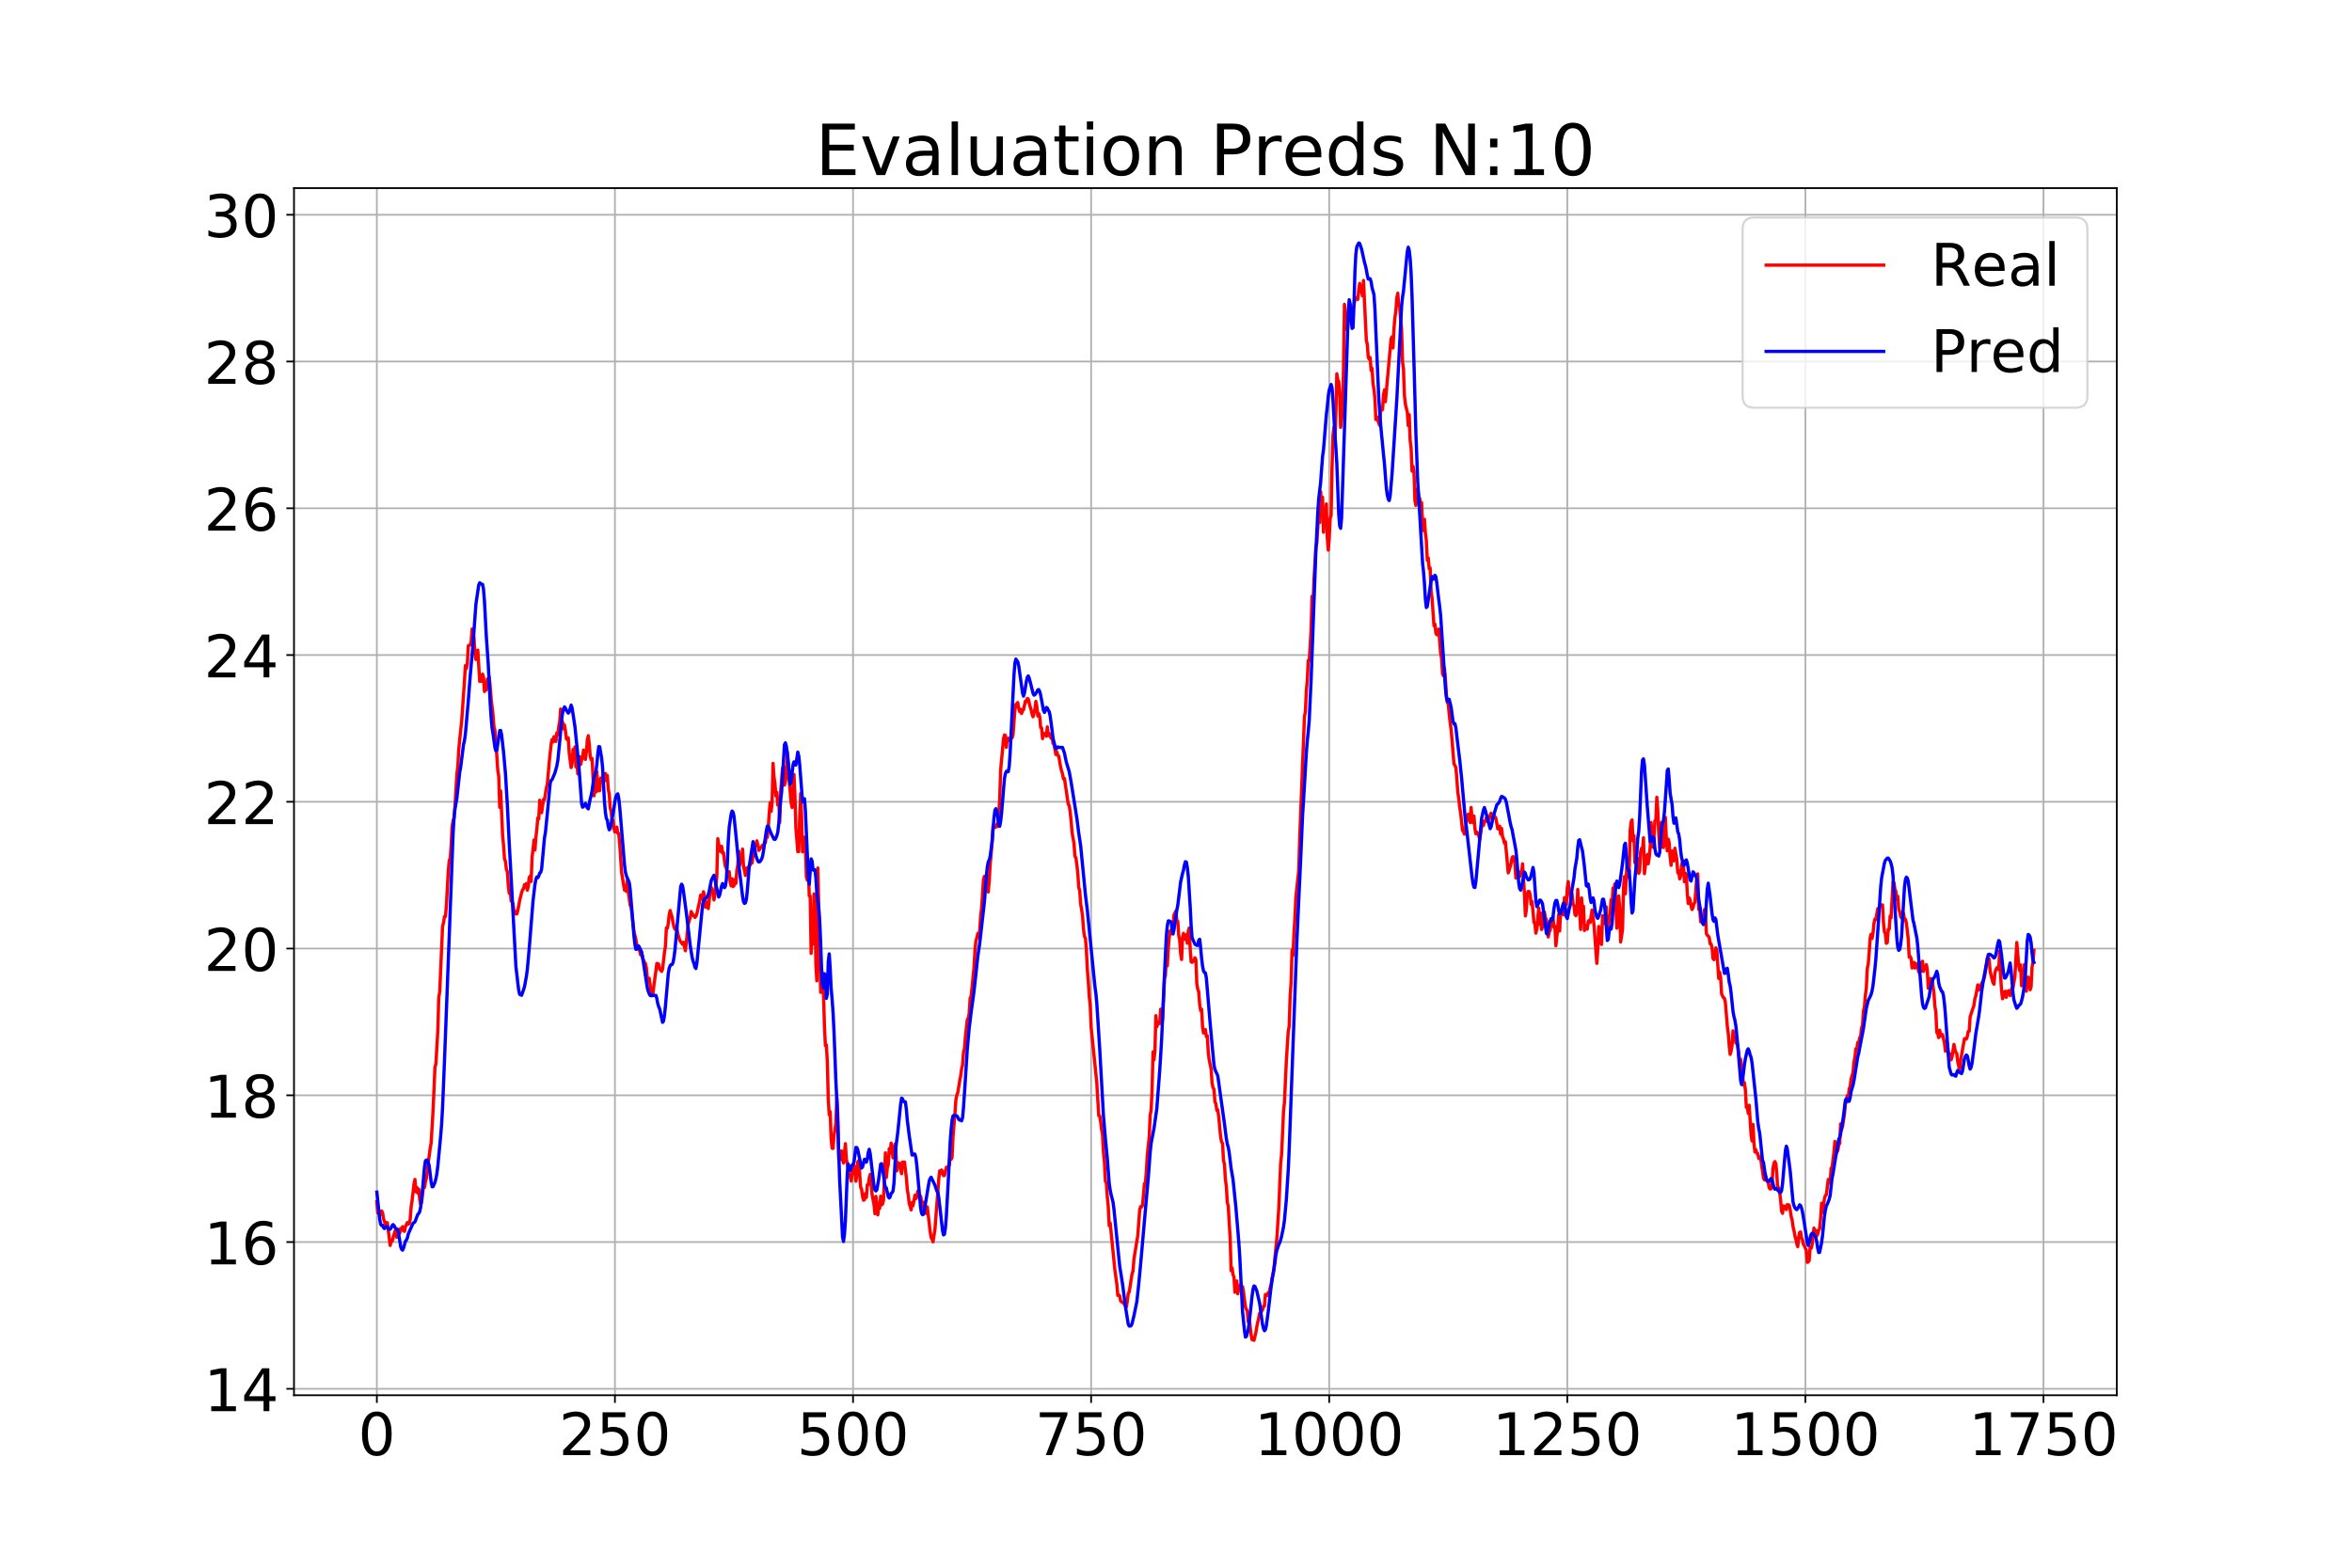 <?xml version="1.0" encoding="utf-8" standalone="no"?>
<!DOCTYPE svg PUBLIC "-//W3C//DTD SVG 1.1//EN"
  "http://www.w3.org/Graphics/SVG/1.1/DTD/svg11.dtd">
<!-- Created with matplotlib (https://matplotlib.org/) -->
<svg height="720pt" version="1.1" viewBox="0 0 1080 720" width="1080pt" xmlns="http://www.w3.org/2000/svg" xmlns:xlink="http://www.w3.org/1999/xlink">
 <defs>
  <style type="text/css">
*{stroke-linecap:butt;stroke-linejoin:round;}
  </style>
 </defs>
 <g id="figure_1">
  <g id="patch_1">
   <path d="M 0 720 
L 1080 720 
L 1080 0 
L 0 0 
z
" style="fill:#ffffff;"/>
  </g>
  <g id="axes_1">
   <g id="patch_2">
    <path d="M 135 640.8 
L 972 640.8 
L 972 86.4 
L 135 86.4 
z
" style="fill:#ffffff;"/>
   </g>
   <g id="matplotlib.axis_1">
    <g id="xtick_1">
     <g id="line2d_1">
      <path clip-path="url(#pec4a53093d)" d="M 173.045 640.8 
L 173.045 86.4 
" style="fill:none;stroke:#b0b0b0;stroke-linecap:square;stroke-width:0.8;"/>
     </g>
     <g id="line2d_2">
      <defs>
       <path d="M 0 0 
L 0 3.5 
" id="m97f6601f01" style="stroke:#000000;stroke-width:0.8;"/>
      </defs>
      <g>
       <use style="stroke:#000000;stroke-width:0.8;" x="173.045" xlink:href="#m97f6601f01" y="640.8"/>
      </g>
     </g>
     <g id="text_1">
      <!-- 0 -->
      <defs>
       <path d="M 31.781 66.406 
Q 24.172 66.406 20.328 58.906 
Q 16.5 51.422 16.5 36.375 
Q 16.5 21.391 20.328 13.891 
Q 24.172 6.391 31.781 6.391 
Q 39.453 6.391 43.281 13.891 
Q 47.125 21.391 47.125 36.375 
Q 47.125 51.422 43.281 58.906 
Q 39.453 66.406 31.781 66.406 
z
M 31.781 74.219 
Q 44.047 74.219 50.516 64.516 
Q 56.984 54.828 56.984 36.375 
Q 56.984 17.969 50.516 8.266 
Q 44.047 -1.422 31.781 -1.422 
Q 19.531 -1.422 13.062 8.266 
Q 6.594 17.969 6.594 36.375 
Q 6.594 54.828 13.062 64.516 
Q 19.531 74.219 31.781 74.219 
z
" id="DejaVuSans-48"/>
      </defs>
      <g transform="translate(164.456 668.316)scale(0.27 -0.27)">
       <use xlink:href="#DejaVuSans-48"/>
      </g>
     </g>
    </g>
    <g id="xtick_2">
     <g id="line2d_3">
      <path clip-path="url(#pec4a53093d)" d="M 282.371 640.8 
L 282.371 86.4 
" style="fill:none;stroke:#b0b0b0;stroke-linecap:square;stroke-width:0.8;"/>
     </g>
     <g id="line2d_4">
      <g>
       <use style="stroke:#000000;stroke-width:0.8;" x="282.371" xlink:href="#m97f6601f01" y="640.8"/>
      </g>
     </g>
     <g id="text_2">
      <!-- 250 -->
      <defs>
       <path d="M 19.188 8.297 
L 53.609 8.297 
L 53.609 0 
L 7.328 0 
L 7.328 8.297 
Q 12.938 14.109 22.625 23.891 
Q 32.328 33.688 34.812 36.531 
Q 39.547 41.844 41.422 45.531 
Q 43.312 49.219 43.312 52.781 
Q 43.312 58.594 39.234 62.25 
Q 35.156 65.922 28.609 65.922 
Q 23.969 65.922 18.812 64.312 
Q 13.672 62.703 7.812 59.422 
L 7.812 69.391 
Q 13.766 71.781 18.938 73 
Q 24.125 74.219 28.422 74.219 
Q 39.75 74.219 46.484 68.547 
Q 53.219 62.891 53.219 53.422 
Q 53.219 48.922 51.531 44.891 
Q 49.859 40.875 45.406 35.406 
Q 44.188 33.984 37.641 27.219 
Q 31.109 20.453 19.188 8.297 
z
" id="DejaVuSans-50"/>
       <path d="M 10.797 72.906 
L 49.516 72.906 
L 49.516 64.594 
L 19.828 64.594 
L 19.828 46.734 
Q 21.969 47.469 24.109 47.828 
Q 26.266 48.188 28.422 48.188 
Q 40.625 48.188 47.75 41.5 
Q 54.891 34.812 54.891 23.391 
Q 54.891 11.625 47.562 5.094 
Q 40.234 -1.422 26.906 -1.422 
Q 22.312 -1.422 17.547 -0.641 
Q 12.797 0.141 7.719 1.703 
L 7.719 11.625 
Q 12.109 9.234 16.797 8.062 
Q 21.484 6.891 26.703 6.891 
Q 35.156 6.891 40.078 11.328 
Q 45.016 15.766 45.016 23.391 
Q 45.016 31 40.078 35.438 
Q 35.156 39.891 26.703 39.891 
Q 22.75 39.891 18.812 39.016 
Q 14.891 38.141 10.797 36.281 
z
" id="DejaVuSans-53"/>
      </defs>
      <g transform="translate(256.603 668.316)scale(0.27 -0.27)">
       <use xlink:href="#DejaVuSans-50"/>
       <use x="63.623" xlink:href="#DejaVuSans-53"/>
       <use x="127.246" xlink:href="#DejaVuSans-48"/>
      </g>
     </g>
    </g>
    <g id="xtick_3">
     <g id="line2d_5">
      <path clip-path="url(#pec4a53093d)" d="M 391.697 640.8 
L 391.697 86.4 
" style="fill:none;stroke:#b0b0b0;stroke-linecap:square;stroke-width:0.8;"/>
     </g>
     <g id="line2d_6">
      <g>
       <use style="stroke:#000000;stroke-width:0.8;" x="391.697" xlink:href="#m97f6601f01" y="640.8"/>
      </g>
     </g>
     <g id="text_3">
      <!-- 500 -->
      <g transform="translate(365.929 668.316)scale(0.27 -0.27)">
       <use xlink:href="#DejaVuSans-53"/>
       <use x="63.623" xlink:href="#DejaVuSans-48"/>
       <use x="127.246" xlink:href="#DejaVuSans-48"/>
      </g>
     </g>
    </g>
    <g id="xtick_4">
     <g id="line2d_7">
      <path clip-path="url(#pec4a53093d)" d="M 501.024 640.8 
L 501.024 86.4 
" style="fill:none;stroke:#b0b0b0;stroke-linecap:square;stroke-width:0.8;"/>
     </g>
     <g id="line2d_8">
      <g>
       <use style="stroke:#000000;stroke-width:0.8;" x="501.024" xlink:href="#m97f6601f01" y="640.8"/>
      </g>
     </g>
     <g id="text_4">
      <!-- 750 -->
      <defs>
       <path d="M 8.203 72.906 
L 55.078 72.906 
L 55.078 68.703 
L 28.609 0 
L 18.312 0 
L 43.219 64.594 
L 8.203 64.594 
z
" id="DejaVuSans-55"/>
      </defs>
      <g transform="translate(475.255 668.316)scale(0.27 -0.27)">
       <use xlink:href="#DejaVuSans-55"/>
       <use x="63.623" xlink:href="#DejaVuSans-53"/>
       <use x="127.246" xlink:href="#DejaVuSans-48"/>
      </g>
     </g>
    </g>
    <g id="xtick_5">
     <g id="line2d_9">
      <path clip-path="url(#pec4a53093d)" d="M 610.35 640.8 
L 610.35 86.4 
" style="fill:none;stroke:#b0b0b0;stroke-linecap:square;stroke-width:0.8;"/>
     </g>
     <g id="line2d_10">
      <g>
       <use style="stroke:#000000;stroke-width:0.8;" x="610.35" xlink:href="#m97f6601f01" y="640.8"/>
      </g>
     </g>
     <g id="text_5">
      <!-- 1000 -->
      <defs>
       <path d="M 12.406 8.297 
L 28.516 8.297 
L 28.516 63.922 
L 10.984 60.406 
L 10.984 69.391 
L 28.422 72.906 
L 38.281 72.906 
L 38.281 8.297 
L 54.391 8.297 
L 54.391 0 
L 12.406 0 
z
" id="DejaVuSans-49"/>
      </defs>
      <g transform="translate(575.992 668.316)scale(0.27 -0.27)">
       <use xlink:href="#DejaVuSans-49"/>
       <use x="63.623" xlink:href="#DejaVuSans-48"/>
       <use x="127.246" xlink:href="#DejaVuSans-48"/>
       <use x="190.869" xlink:href="#DejaVuSans-48"/>
      </g>
     </g>
    </g>
    <g id="xtick_6">
     <g id="line2d_11">
      <path clip-path="url(#pec4a53093d)" d="M 719.676 640.8 
L 719.676 86.4 
" style="fill:none;stroke:#b0b0b0;stroke-linecap:square;stroke-width:0.8;"/>
     </g>
     <g id="line2d_12">
      <g>
       <use style="stroke:#000000;stroke-width:0.8;" x="719.676" xlink:href="#m97f6601f01" y="640.8"/>
      </g>
     </g>
     <g id="text_6">
      <!-- 1250 -->
      <g transform="translate(685.318 668.316)scale(0.27 -0.27)">
       <use xlink:href="#DejaVuSans-49"/>
       <use x="63.623" xlink:href="#DejaVuSans-50"/>
       <use x="127.246" xlink:href="#DejaVuSans-53"/>
       <use x="190.869" xlink:href="#DejaVuSans-48"/>
      </g>
     </g>
    </g>
    <g id="xtick_7">
     <g id="line2d_13">
      <path clip-path="url(#pec4a53093d)" d="M 829.002 640.8 
L 829.002 86.4 
" style="fill:none;stroke:#b0b0b0;stroke-linecap:square;stroke-width:0.8;"/>
     </g>
     <g id="line2d_14">
      <g>
       <use style="stroke:#000000;stroke-width:0.8;" x="829.002" xlink:href="#m97f6601f01" y="640.8"/>
      </g>
     </g>
     <g id="text_7">
      <!-- 1500 -->
      <g transform="translate(794.644 668.316)scale(0.27 -0.27)">
       <use xlink:href="#DejaVuSans-49"/>
       <use x="63.623" xlink:href="#DejaVuSans-53"/>
       <use x="127.246" xlink:href="#DejaVuSans-48"/>
       <use x="190.869" xlink:href="#DejaVuSans-48"/>
      </g>
     </g>
    </g>
    <g id="xtick_8">
     <g id="line2d_15">
      <path clip-path="url(#pec4a53093d)" d="M 938.328 640.8 
L 938.328 86.4 
" style="fill:none;stroke:#b0b0b0;stroke-linecap:square;stroke-width:0.8;"/>
     </g>
     <g id="line2d_16">
      <g>
       <use style="stroke:#000000;stroke-width:0.8;" x="938.328" xlink:href="#m97f6601f01" y="640.8"/>
      </g>
     </g>
     <g id="text_8">
      <!-- 1750 -->
      <g transform="translate(903.97 668.316)scale(0.27 -0.27)">
       <use xlink:href="#DejaVuSans-49"/>
       <use x="63.623" xlink:href="#DejaVuSans-55"/>
       <use x="127.246" xlink:href="#DejaVuSans-53"/>
       <use x="190.869" xlink:href="#DejaVuSans-48"/>
      </g>
     </g>
    </g>
   </g>
   <g id="matplotlib.axis_2">
    <g id="ytick_1">
     <g id="line2d_17">
      <path clip-path="url(#pec4a53093d)" d="M 135 637.848 
L 972 637.848 
" style="fill:none;stroke:#b0b0b0;stroke-linecap:square;stroke-width:0.8;"/>
     </g>
     <g id="line2d_18">
      <defs>
       <path d="M 0 0 
L -3.5 0 
" id="m131ab1b83c" style="stroke:#000000;stroke-width:0.8;"/>
      </defs>
      <g>
       <use style="stroke:#000000;stroke-width:0.8;" x="135" xlink:href="#m131ab1b83c" y="637.848"/>
      </g>
     </g>
     <g id="text_9">
      <!-- 14 -->
      <defs>
       <path d="M 37.797 64.312 
L 12.891 25.391 
L 37.797 25.391 
z
M 35.203 72.906 
L 47.609 72.906 
L 47.609 25.391 
L 58.016 25.391 
L 58.016 17.188 
L 47.609 17.188 
L 47.609 0 
L 37.797 0 
L 37.797 17.188 
L 4.891 17.188 
L 4.891 26.703 
z
" id="DejaVuSans-52"/>
      </defs>
      <g transform="translate(93.642 648.106)scale(0.27 -0.27)">
       <use xlink:href="#DejaVuSans-49"/>
       <use x="63.623" xlink:href="#DejaVuSans-52"/>
      </g>
     </g>
    </g>
    <g id="ytick_2">
     <g id="line2d_19">
      <path clip-path="url(#pec4a53093d)" d="M 135 570.447 
L 972 570.447 
" style="fill:none;stroke:#b0b0b0;stroke-linecap:square;stroke-width:0.8;"/>
     </g>
     <g id="line2d_20">
      <g>
       <use style="stroke:#000000;stroke-width:0.8;" x="135" xlink:href="#m131ab1b83c" y="570.447"/>
      </g>
     </g>
     <g id="text_10">
      <!-- 16 -->
      <defs>
       <path d="M 33.016 40.375 
Q 26.375 40.375 22.484 35.828 
Q 18.609 31.297 18.609 23.391 
Q 18.609 15.531 22.484 10.953 
Q 26.375 6.391 33.016 6.391 
Q 39.656 6.391 43.531 10.953 
Q 47.406 15.531 47.406 23.391 
Q 47.406 31.297 43.531 35.828 
Q 39.656 40.375 33.016 40.375 
z
M 52.594 71.297 
L 52.594 62.312 
Q 48.875 64.062 45.094 64.984 
Q 41.312 65.922 37.594 65.922 
Q 27.828 65.922 22.672 59.328 
Q 17.531 52.734 16.797 39.406 
Q 19.672 43.656 24.016 45.922 
Q 28.375 48.188 33.594 48.188 
Q 44.578 48.188 50.953 41.516 
Q 57.328 34.859 57.328 23.391 
Q 57.328 12.156 50.688 5.359 
Q 44.047 -1.422 33.016 -1.422 
Q 20.359 -1.422 13.672 8.266 
Q 6.984 17.969 6.984 36.375 
Q 6.984 53.656 15.188 63.938 
Q 23.391 74.219 37.203 74.219 
Q 40.922 74.219 44.703 73.484 
Q 48.484 72.75 52.594 71.297 
z
" id="DejaVuSans-54"/>
      </defs>
      <g transform="translate(93.642 580.705)scale(0.27 -0.27)">
       <use xlink:href="#DejaVuSans-49"/>
       <use x="63.623" xlink:href="#DejaVuSans-54"/>
      </g>
     </g>
    </g>
    <g id="ytick_3">
     <g id="line2d_21">
      <path clip-path="url(#pec4a53093d)" d="M 135 503.046 
L 972 503.046 
" style="fill:none;stroke:#b0b0b0;stroke-linecap:square;stroke-width:0.8;"/>
     </g>
     <g id="line2d_22">
      <g>
       <use style="stroke:#000000;stroke-width:0.8;" x="135" xlink:href="#m131ab1b83c" y="503.046"/>
      </g>
     </g>
     <g id="text_11">
      <!-- 18 -->
      <defs>
       <path d="M 31.781 34.625 
Q 24.75 34.625 20.719 30.859 
Q 16.703 27.094 16.703 20.516 
Q 16.703 13.922 20.719 10.156 
Q 24.75 6.391 31.781 6.391 
Q 38.812 6.391 42.859 10.172 
Q 46.922 13.969 46.922 20.516 
Q 46.922 27.094 42.891 30.859 
Q 38.875 34.625 31.781 34.625 
z
M 21.922 38.812 
Q 15.578 40.375 12.031 44.719 
Q 8.5 49.078 8.5 55.328 
Q 8.5 64.062 14.719 69.141 
Q 20.953 74.219 31.781 74.219 
Q 42.672 74.219 48.875 69.141 
Q 55.078 64.062 55.078 55.328 
Q 55.078 49.078 51.531 44.719 
Q 48 40.375 41.703 38.812 
Q 48.828 37.156 52.797 32.312 
Q 56.781 27.484 56.781 20.516 
Q 56.781 9.906 50.312 4.234 
Q 43.844 -1.422 31.781 -1.422 
Q 19.734 -1.422 13.25 4.234 
Q 6.781 9.906 6.781 20.516 
Q 6.781 27.484 10.781 32.312 
Q 14.797 37.156 21.922 38.812 
z
M 18.312 54.391 
Q 18.312 48.734 21.844 45.562 
Q 25.391 42.391 31.781 42.391 
Q 38.141 42.391 41.719 45.562 
Q 45.312 48.734 45.312 54.391 
Q 45.312 60.062 41.719 63.234 
Q 38.141 66.406 31.781 66.406 
Q 25.391 66.406 21.844 63.234 
Q 18.312 60.062 18.312 54.391 
z
" id="DejaVuSans-56"/>
      </defs>
      <g transform="translate(93.642 513.304)scale(0.27 -0.27)">
       <use xlink:href="#DejaVuSans-49"/>
       <use x="63.623" xlink:href="#DejaVuSans-56"/>
      </g>
     </g>
    </g>
    <g id="ytick_4">
     <g id="line2d_23">
      <path clip-path="url(#pec4a53093d)" d="M 135 435.644 
L 972 435.644 
" style="fill:none;stroke:#b0b0b0;stroke-linecap:square;stroke-width:0.8;"/>
     </g>
     <g id="line2d_24">
      <g>
       <use style="stroke:#000000;stroke-width:0.8;" x="135" xlink:href="#m131ab1b83c" y="435.644"/>
      </g>
     </g>
     <g id="text_12">
      <!-- 20 -->
      <g transform="translate(93.642 445.902)scale(0.27 -0.27)">
       <use xlink:href="#DejaVuSans-50"/>
       <use x="63.623" xlink:href="#DejaVuSans-48"/>
      </g>
     </g>
    </g>
    <g id="ytick_5">
     <g id="line2d_25">
      <path clip-path="url(#pec4a53093d)" d="M 135 368.243 
L 972 368.243 
" style="fill:none;stroke:#b0b0b0;stroke-linecap:square;stroke-width:0.8;"/>
     </g>
     <g id="line2d_26">
      <g>
       <use style="stroke:#000000;stroke-width:0.8;" x="135" xlink:href="#m131ab1b83c" y="368.243"/>
      </g>
     </g>
     <g id="text_13">
      <!-- 22 -->
      <g transform="translate(93.642 378.501)scale(0.27 -0.27)">
       <use xlink:href="#DejaVuSans-50"/>
       <use x="63.623" xlink:href="#DejaVuSans-50"/>
      </g>
     </g>
    </g>
    <g id="ytick_6">
     <g id="line2d_27">
      <path clip-path="url(#pec4a53093d)" d="M 135 300.842 
L 972 300.842 
" style="fill:none;stroke:#b0b0b0;stroke-linecap:square;stroke-width:0.8;"/>
     </g>
     <g id="line2d_28">
      <g>
       <use style="stroke:#000000;stroke-width:0.8;" x="135" xlink:href="#m131ab1b83c" y="300.842"/>
      </g>
     </g>
     <g id="text_14">
      <!-- 24 -->
      <g transform="translate(93.642 311.1)scale(0.27 -0.27)">
       <use xlink:href="#DejaVuSans-50"/>
       <use x="63.623" xlink:href="#DejaVuSans-52"/>
      </g>
     </g>
    </g>
    <g id="ytick_7">
     <g id="line2d_29">
      <path clip-path="url(#pec4a53093d)" d="M 135 233.441 
L 972 233.441 
" style="fill:none;stroke:#b0b0b0;stroke-linecap:square;stroke-width:0.8;"/>
     </g>
     <g id="line2d_30">
      <g>
       <use style="stroke:#000000;stroke-width:0.8;" x="135" xlink:href="#m131ab1b83c" y="233.441"/>
      </g>
     </g>
     <g id="text_15">
      <!-- 26 -->
      <g transform="translate(93.642 243.698)scale(0.27 -0.27)">
       <use xlink:href="#DejaVuSans-50"/>
       <use x="63.623" xlink:href="#DejaVuSans-54"/>
      </g>
     </g>
    </g>
    <g id="ytick_8">
     <g id="line2d_31">
      <path clip-path="url(#pec4a53093d)" d="M 135 166.039 
L 972 166.039 
" style="fill:none;stroke:#b0b0b0;stroke-linecap:square;stroke-width:0.8;"/>
     </g>
     <g id="line2d_32">
      <g>
       <use style="stroke:#000000;stroke-width:0.8;" x="135" xlink:href="#m131ab1b83c" y="166.039"/>
      </g>
     </g>
     <g id="text_16">
      <!-- 28 -->
      <g transform="translate(93.642 176.297)scale(0.27 -0.27)">
       <use xlink:href="#DejaVuSans-50"/>
       <use x="63.623" xlink:href="#DejaVuSans-56"/>
      </g>
     </g>
    </g>
    <g id="ytick_9">
     <g id="line2d_33">
      <path clip-path="url(#pec4a53093d)" d="M 135 98.638 
L 972 98.638 
" style="fill:none;stroke:#b0b0b0;stroke-linecap:square;stroke-width:0.8;"/>
     </g>
     <g id="line2d_34">
      <g>
       <use style="stroke:#000000;stroke-width:0.8;" x="135" xlink:href="#m131ab1b83c" y="98.638"/>
      </g>
     </g>
     <g id="text_17">
      <!-- 30 -->
      <defs>
       <path d="M 40.578 39.312 
Q 47.656 37.797 51.625 33 
Q 55.609 28.219 55.609 21.188 
Q 55.609 10.406 48.188 4.484 
Q 40.766 -1.422 27.094 -1.422 
Q 22.516 -1.422 17.656 -0.516 
Q 12.797 0.391 7.625 2.203 
L 7.625 11.719 
Q 11.719 9.328 16.594 8.109 
Q 21.484 6.891 26.812 6.891 
Q 36.078 6.891 40.938 10.547 
Q 45.797 14.203 45.797 21.188 
Q 45.797 27.641 41.281 31.266 
Q 36.766 34.906 28.719 34.906 
L 20.219 34.906 
L 20.219 43.016 
L 29.109 43.016 
Q 36.375 43.016 40.234 45.922 
Q 44.094 48.828 44.094 54.297 
Q 44.094 59.906 40.109 62.906 
Q 36.141 65.922 28.719 65.922 
Q 24.656 65.922 20.016 65.031 
Q 15.375 64.156 9.812 62.312 
L 9.812 71.094 
Q 15.438 72.656 20.344 73.438 
Q 25.25 74.219 29.594 74.219 
Q 40.828 74.219 47.359 69.109 
Q 53.906 64.016 53.906 55.328 
Q 53.906 49.266 50.438 45.094 
Q 46.969 40.922 40.578 39.312 
z
" id="DejaVuSans-51"/>
      </defs>
      <g transform="translate(93.642 108.896)scale(0.27 -0.27)">
       <use xlink:href="#DejaVuSans-51"/>
       <use x="63.623" xlink:href="#DejaVuSans-48"/>
      </g>
     </g>
    </g>
   </g>
   <g id="line2d_35">
    <path clip-path="url(#pec4a53093d)" d="M 173.045 551.907 
L 173.483 557.103 
L 173.92 556.478 
L 174.357 556.932 
L 174.795 557.777 
L 175.232 556.144 
L 175.669 556.965 
L 176.107 559.673 
L 176.981 562.341 
L 177.418 561.469 
L 177.856 561.59 
L 179.168 571.996 
L 179.605 569.746 
L 180.042 570.144 
L 181.354 565.433 
L 181.792 567.282 
L 182.229 568.232 
L 182.666 564.661 
L 183.103 564.766 
L 183.541 566.358 
L 183.978 564.214 
L 184.415 565.005 
L 184.853 563.383 
L 185.29 565.037 
L 185.727 565.54 
L 186.165 563.447 
L 187.039 561.479 
L 187.476 562.251 
L 187.914 561.983 
L 188.351 559.985 
L 188.788 554.258 
L 189.226 551.414 
L 190.1 543.734 
L 190.538 541.686 
L 190.975 547.335 
L 191.412 545.333 
L 191.85 547.967 
L 192.287 546.106 
L 192.724 550.782 
L 193.161 553.075 
L 193.599 552.278 
L 194.473 544.61 
L 194.911 545.381 
L 195.348 542.805 
L 195.785 541.233 
L 196.223 537.893 
L 196.66 533.541 
L 197.097 530.914 
L 197.534 527.271 
L 197.972 525.023 
L 198.846 510.173 
L 199.721 490.224 
L 200.158 488.626 
L 201.033 473.444 
L 201.47 458.149 
L 201.908 455.538 
L 203.219 425.458 
L 203.657 423.82 
L 204.094 420.917 
L 204.531 420.935 
L 204.969 415.997 
L 205.843 400.135 
L 206.281 395.195 
L 206.718 394.263 
L 207.155 388.285 
L 207.592 379.795 
L 208.03 376.998 
L 208.467 375.884 
L 208.904 370.673 
L 209.779 355.502 
L 210.216 352.338 
L 210.654 344.064 
L 211.528 335.382 
L 211.966 331.639 
L 213.277 312.67 
L 213.715 305.692 
L 214.152 307.071 
L 214.589 305.008 
L 215.027 296.591 
L 215.901 296.232 
L 216.339 294.81 
L 216.776 288.886 
L 217.213 290.112 
L 217.65 293.08 
L 218.088 300.28 
L 218.525 302.892 
L 218.962 302.466 
L 219.4 298.598 
L 220.274 312.944 
L 220.712 310.534 
L 221.149 312.927 
L 221.586 309.615 
L 222.024 311.078 
L 222.461 317.601 
L 222.898 314.997 
L 223.335 316.854 
L 223.773 311.886 
L 224.21 312.057 
L 224.647 310.815 
L 225.085 315.262 
L 225.522 320.958 
L 226.397 328.358 
L 226.834 333.944 
L 227.271 335.637 
L 228.146 347.091 
L 228.583 353.968 
L 229.02 356.545 
L 229.458 370.78 
L 229.895 363.283 
L 230.77 383.243 
L 231.207 388.137 
L 231.644 394.4 
L 232.082 395.519 
L 232.519 399.252 
L 232.956 400.298 
L 233.393 406.61 
L 233.831 410.256 
L 234.268 408.642 
L 234.705 413.85 
L 235.143 414.069 
L 235.58 415.228 
L 236.017 418.83 
L 236.455 418.478 
L 236.892 419.756 
L 237.329 419.744 
L 237.766 418.242 
L 238.641 413.488 
L 239.516 409.962 
L 239.953 408.648 
L 240.39 408.204 
L 240.828 406.299 
L 241.265 407.034 
L 241.702 405.823 
L 242.139 408.83 
L 242.577 407.201 
L 243.014 402.951 
L 243.451 402.43 
L 243.889 404.85 
L 244.326 393.425 
L 244.763 390.174 
L 245.201 385.764 
L 245.638 390.39 
L 246.075 384.566 
L 246.513 380.684 
L 246.95 375.655 
L 247.387 376.133 
L 247.824 367.533 
L 248.262 370.889 
L 248.699 373.252 
L 249.574 367.152 
L 250.011 367.335 
L 250.886 361.782 
L 251.323 360.225 
L 252.197 350.022 
L 253.072 341.687 
L 253.509 339.638 
L 253.947 340.767 
L 254.384 338.305 
L 254.821 338.747 
L 255.259 340.518 
L 255.696 336.598 
L 256.133 337.442 
L 256.571 333.743 
L 257.008 331.472 
L 257.445 325.645 
L 257.882 331.044 
L 258.32 331.555 
L 258.757 334.761 
L 259.194 332.95 
L 259.632 335.606 
L 260.069 339.316 
L 260.506 339.654 
L 260.944 338.905 
L 261.381 345.924 
L 262.255 352.521 
L 262.693 350.721 
L 263.13 344.213 
L 263.567 348.323 
L 264.005 343.059 
L 264.442 352.166 
L 264.879 349.916 
L 265.317 355.416 
L 265.754 348.674 
L 266.191 347.541 
L 266.629 351.094 
L 267.066 349.056 
L 267.503 347.655 
L 267.94 344.495 
L 268.378 348.113 
L 268.815 348.769 
L 269.252 345.421 
L 269.69 339.899 
L 270.127 337.891 
L 270.564 341.522 
L 271.002 347.309 
L 271.439 348.89 
L 271.876 348.369 
L 272.751 365.493 
L 273.188 359.719 
L 273.625 363.719 
L 274.063 354.445 
L 274.5 363.215 
L 274.937 362.662 
L 275.375 363.161 
L 275.812 357.322 
L 276.249 359.306 
L 276.687 358.069 
L 277.124 355.756 
L 277.561 356.486 
L 277.998 355.238 
L 278.436 358.622 
L 278.873 356.148 
L 279.31 362.384 
L 279.748 364.782 
L 280.185 371.049 
L 280.622 372.548 
L 281.06 377.189 
L 281.497 376.742 
L 281.934 380.632 
L 282.371 382.15 
L 282.809 380.737 
L 283.246 379.859 
L 283.683 382.65 
L 284.121 382.842 
L 284.558 387.561 
L 285.433 400.718 
L 286.745 408.798 
L 287.182 408.277 
L 287.619 409.41 
L 288.056 404.226 
L 288.494 409.416 
L 289.368 415.831 
L 289.806 416.423 
L 291.118 427.919 
L 291.992 431.467 
L 292.429 434.165 
L 292.867 434.705 
L 293.304 436.031 
L 293.741 436.667 
L 294.179 438.587 
L 294.616 437.433 
L 295.053 440.122 
L 295.491 440.914 
L 295.928 442.025 
L 296.365 442.493 
L 296.803 444.507 
L 297.24 449.762 
L 297.677 450.48 
L 298.114 449.288 
L 298.552 452.482 
L 298.989 456.66 
L 299.426 457.295 
L 299.864 456.171 
L 300.301 452.242 
L 301.176 445.933 
L 301.613 442.488 
L 302.05 442.589 
L 302.487 442.901 
L 302.925 445.242 
L 303.362 445.317 
L 303.799 446.15 
L 304.237 445.101 
L 305.111 437.362 
L 305.549 434.653 
L 305.986 426.154 
L 306.423 426.356 
L 306.861 424.212 
L 307.298 419.925 
L 307.735 418.192 
L 308.172 419.875 
L 308.61 421.052 
L 309.047 423.9 
L 309.484 425.682 
L 309.922 426.758 
L 310.359 425.753 
L 310.796 426.38 
L 311.234 428.81 
L 312.108 431.844 
L 313.42 433.686 
L 313.857 432.772 
L 314.732 436.652 
L 316.044 424.284 
L 316.918 421.537 
L 317.356 418.636 
L 317.793 419.403 
L 318.23 420.445 
L 318.668 420.392 
L 319.105 421.341 
L 319.542 420.864 
L 319.98 419.71 
L 321.292 413.769 
L 321.729 411.125 
L 322.166 411.025 
L 322.603 412.883 
L 323.041 409.567 
L 323.478 411.527 
L 323.915 416.671 
L 324.353 416.108 
L 324.79 414.193 
L 325.227 417.277 
L 326.102 409.359 
L 326.539 407.57 
L 326.976 408.368 
L 327.414 410.42 
L 327.851 413.331 
L 328.288 410.829 
L 329.163 402.238 
L 329.6 385.171 
L 330.475 390.407 
L 330.912 391.063 
L 331.35 388.687 
L 331.787 391.805 
L 332.224 391.597 
L 332.661 395.296 
L 333.099 397.985 
L 333.536 398.765 
L 333.973 401.054 
L 334.411 401.783 
L 334.848 400.381 
L 335.285 404.982 
L 335.723 406.854 
L 336.16 403.586 
L 336.597 407.168 
L 337.034 406.777 
L 337.472 403.922 
L 337.909 405.71 
L 338.346 399.828 
L 338.784 397.344 
L 339.221 390.992 
L 339.658 397.381 
L 340.096 394.741 
L 340.533 395.783 
L 340.97 389.971 
L 341.408 397.915 
L 341.845 399.731 
L 342.282 402.097 
L 342.719 398.658 
L 343.157 399.349 
L 343.594 398.91 
L 344.031 397.678 
L 344.469 397.269 
L 344.906 395.911 
L 345.343 396.351 
L 345.781 392.818 
L 346.655 388.1 
L 347.092 388.366 
L 347.53 386.174 
L 347.967 387.992 
L 348.404 390.564 
L 348.842 390.079 
L 349.279 389.235 
L 349.716 388.902 
L 350.154 388.208 
L 350.591 389.373 
L 351.028 386.781 
L 351.466 386.982 
L 351.903 383.224 
L 352.34 384.549 
L 352.777 379.946 
L 353.215 373.408 
L 353.652 368.598 
L 354.089 372.608 
L 354.527 368.651 
L 354.964 350.599 
L 355.401 356.762 
L 355.839 359.761 
L 356.276 365.521 
L 356.713 363.93 
L 357.15 369.756 
L 357.588 366.705 
L 358.025 377.681 
L 358.462 363.47 
L 359.337 352.716 
L 359.774 352.152 
L 360.212 360.589 
L 360.649 358.786 
L 361.086 355.165 
L 361.524 345.651 
L 361.961 354.203 
L 362.835 363.538 
L 363.273 368.584 
L 363.71 370.848 
L 364.147 361.625 
L 364.585 355.716 
L 365.022 365.288 
L 365.459 380.286 
L 366.334 391.122 
L 366.771 391.091 
L 367.208 375.398 
L 367.646 364.449 
L 368.083 374.757 
L 368.52 391.229 
L 368.958 386.514 
L 369.395 384.542 
L 369.832 388.394 
L 370.27 402.655 
L 370.707 404.284 
L 371.144 396.631 
L 371.582 411.457 
L 372.019 411.479 
L 372.456 437.854 
L 372.893 426.21 
L 373.331 433.633 
L 373.768 410.561 
L 374.205 412.963 
L 374.643 443.256 
L 375.08 450.479 
L 375.517 398.635 
L 376.392 433.983 
L 376.829 455.761 
L 377.266 445.108 
L 377.704 452.095 
L 378.141 456.995 
L 378.578 471.49 
L 379.016 480.243 
L 379.453 479.938 
L 379.89 487.451 
L 380.328 504.789 
L 380.765 512.014 
L 381.202 510.568 
L 381.639 522.871 
L 382.077 527.299 
L 382.514 527.466 
L 382.951 521.745 
L 383.826 515.858 
L 384.263 504.185 
L 384.701 511.907 
L 385.138 531.949 
L 385.575 532.484 
L 386.013 530.787 
L 386.45 528.582 
L 386.887 532.818 
L 387.324 534.129 
L 388.199 525.273 
L 388.636 532.546 
L 389.074 534.283 
L 389.511 537.891 
L 389.948 539.808 
L 390.386 540.241 
L 390.823 542.424 
L 391.26 538.947 
L 392.135 535.131 
L 392.572 537.732 
L 393.009 542.494 
L 393.447 539.377 
L 393.884 533.602 
L 394.321 533.04 
L 395.196 545.272 
L 395.633 546.146 
L 396.071 549.534 
L 396.508 551.211 
L 396.945 550.946 
L 397.382 548.116 
L 397.82 549.965 
L 398.257 544.175 
L 398.694 544.17 
L 399.132 541.055 
L 399.569 539.37 
L 400.006 542.185 
L 400.444 548.585 
L 401.318 553.194 
L 401.755 557.412 
L 402.193 549.471 
L 402.63 552.319 
L 403.067 557.941 
L 403.505 554.099 
L 403.942 554.964 
L 404.379 549.394 
L 404.817 553.358 
L 405.254 552.985 
L 405.691 551.274 
L 406.566 529.473 
L 407.003 540.764 
L 407.44 536.376 
L 407.878 534.932 
L 408.315 527.561 
L 408.752 529.571 
L 409.19 524.998 
L 410.064 531.762 
L 410.502 529.463 
L 410.939 525.515 
L 411.376 528.86 
L 411.813 537.736 
L 412.251 533.993 
L 412.688 535.064 
L 413.125 534.296 
L 413.563 537.183 
L 414 539.067 
L 414.437 533.696 
L 414.875 533.833 
L 415.312 533.678 
L 416.187 540.912 
L 416.624 546.316 
L 417.061 548.985 
L 417.498 552.624 
L 418.373 555.673 
L 418.81 552.301 
L 419.248 553.759 
L 420.122 548.939 
L 420.56 550.524 
L 420.997 549.236 
L 421.434 547.055 
L 422.309 550.487 
L 422.746 549.353 
L 423.621 554.501 
L 424.058 552.164 
L 424.495 554.707 
L 424.933 554.515 
L 425.37 557.323 
L 425.807 554.277 
L 426.682 561.927 
L 427.119 565.693 
L 427.556 568.455 
L 427.994 569.072 
L 428.431 570.337 
L 429.306 564.649 
L 430.18 553.144 
L 430.618 548.04 
L 431.055 541.525 
L 431.492 537.748 
L 431.929 538.975 
L 432.367 537.348 
L 432.804 538.25 
L 433.241 539.936 
L 433.679 539.891 
L 434.553 536.117 
L 434.991 536.022 
L 435.865 535.18 
L 436.303 531.114 
L 436.74 532.435 
L 437.177 531.564 
L 437.614 521.865 
L 438.489 511.558 
L 438.926 505.149 
L 439.364 502.946 
L 439.801 501.826 
L 440.676 496.401 
L 441.113 494.258 
L 441.55 490.896 
L 441.987 489.154 
L 442.425 483.403 
L 442.862 481.534 
L 443.299 475.998 
L 444.174 468.317 
L 444.611 467.533 
L 445.049 465.48 
L 445.486 458.258 
L 445.923 457.619 
L 447.235 444.588 
L 447.672 436.865 
L 448.11 432.135 
L 448.547 430.822 
L 448.984 428.706 
L 449.422 430.124 
L 449.859 427.442 
L 450.296 420.643 
L 450.734 417.12 
L 451.608 403.817 
L 452.045 402.483 
L 452.483 403.438 
L 452.92 406.511 
L 453.357 404.858 
L 453.795 409.666 
L 454.232 404.632 
L 454.669 397.047 
L 455.544 387.182 
L 455.981 379.364 
L 456.418 379.559 
L 456.856 380.024 
L 457.293 379.848 
L 457.73 378.634 
L 458.168 379.58 
L 458.605 374.443 
L 459.042 366.987 
L 459.48 353.614 
L 460.792 339.36 
L 461.229 337.564 
L 461.666 337.754 
L 462.103 343.202 
L 462.541 339.25 
L 462.978 339.034 
L 463.415 340.04 
L 463.853 339.694 
L 464.29 338.972 
L 464.727 338.862 
L 465.165 337.378 
L 466.039 325.961 
L 466.476 323.539 
L 466.914 323.202 
L 467.351 322.671 
L 467.788 325.397 
L 468.226 326.844 
L 468.663 325.755 
L 469.1 327.689 
L 469.538 326.413 
L 469.975 326.009 
L 470.85 321.969 
L 471.287 322.287 
L 471.724 320.778 
L 472.161 321.004 
L 473.036 324.638 
L 473.473 325.985 
L 473.911 327.967 
L 474.348 329.182 
L 474.785 327.77 
L 475.223 325.735 
L 475.66 322.142 
L 476.097 324.488 
L 476.534 328.85 
L 476.972 327.734 
L 477.409 329.058 
L 477.846 334.12 
L 478.284 334.322 
L 478.721 339.221 
L 479.158 336.903 
L 479.596 336.87 
L 480.47 338.142 
L 480.908 333.853 
L 481.345 337.797 
L 481.782 336.825 
L 482.657 339.095 
L 483.094 337.439 
L 483.531 341.472 
L 483.969 341.804 
L 484.843 346.543 
L 485.281 345.361 
L 485.718 346.937 
L 486.155 347.23 
L 487.03 352.437 
L 487.904 355.551 
L 488.342 357.747 
L 488.779 357.55 
L 490.528 369.423 
L 490.966 369.845 
L 491.403 372.983 
L 491.84 376.998 
L 492.277 382.355 
L 493.152 387.344 
L 493.589 393.215 
L 494.027 393.963 
L 494.464 397.045 
L 494.901 401.116 
L 495.339 407.535 
L 495.776 409.014 
L 496.213 415.218 
L 496.65 417.61 
L 497.088 420.791 
L 497.525 426.808 
L 497.962 430.029 
L 498.4 430.838 
L 498.837 435.912 
L 499.274 445.086 
L 499.712 450.499 
L 500.149 457.559 
L 500.586 461.41 
L 501.024 471.719 
L 502.335 484.607 
L 503.647 497.454 
L 504.522 512.397 
L 504.959 512.473 
L 505.397 515.237 
L 505.834 518.841 
L 506.271 521.014 
L 506.708 529.366 
L 507.146 533.882 
L 507.583 542.565 
L 508.02 543.208 
L 508.458 549.639 
L 508.895 554.262 
L 509.332 562.961 
L 509.77 561.7 
L 511.956 583.523 
L 512.831 589.722 
L 513.268 594.957 
L 513.705 594.692 
L 514.143 595.146 
L 514.58 597.517 
L 515.455 598.213 
L 515.892 598.173 
L 516.329 599.116 
L 516.766 599.49 
L 517.204 600.192 
L 517.641 597.557 
L 518.078 593.933 
L 518.516 593.462 
L 519.828 585.008 
L 520.265 583.661 
L 520.702 578.11 
L 522.451 567.474 
L 523.326 555.621 
L 523.763 554.138 
L 524.201 554.369 
L 524.638 553.535 
L 525.513 543.567 
L 525.95 543.43 
L 526.387 537.937 
L 526.824 530.362 
L 527.699 522.175 
L 528.136 512.237 
L 528.574 509.821 
L 529.011 500.787 
L 529.448 483.113 
L 529.886 486.767 
L 530.323 482.62 
L 530.76 466.48 
L 531.197 471.554 
L 531.635 470.144 
L 532.072 469.425 
L 532.509 470.084 
L 532.947 463.498 
L 533.384 464.612 
L 533.821 468.512 
L 534.696 449.26 
L 535.133 448.194 
L 535.571 439.018 
L 536.008 443.573 
L 536.445 435.661 
L 536.882 430.538 
L 537.32 427.537 
L 537.757 428.874 
L 538.194 425.018 
L 538.632 425.382 
L 539.069 420.21 
L 539.944 418.405 
L 540.381 422.941 
L 540.818 423.116 
L 541.255 429.59 
L 541.693 431.787 
L 542.13 437.932 
L 542.567 440.675 
L 543.005 430.464 
L 543.442 428.669 
L 543.879 431.393 
L 544.317 431.338 
L 544.754 429.299 
L 545.191 433.202 
L 545.629 427.598 
L 546.066 426.212 
L 546.503 435.691 
L 546.94 441.693 
L 547.378 441.983 
L 548.252 441.042 
L 548.69 439.881 
L 549.127 440.724 
L 549.564 451.851 
L 550.002 454.342 
L 550.439 455.508 
L 550.876 461.491 
L 551.313 464.146 
L 551.751 463.526 
L 552.188 471.438 
L 552.625 474.432 
L 553.063 473.82 
L 553.5 472.891 
L 553.937 476.074 
L 554.375 475.727 
L 554.812 483.328 
L 555.249 486.852 
L 556.124 490.941 
L 556.561 497.431 
L 556.998 499.538 
L 557.436 500.277 
L 557.873 506.101 
L 558.31 506.869 
L 558.748 509.985 
L 559.185 509.71 
L 559.622 513.015 
L 560.497 522.247 
L 560.934 524.469 
L 561.371 525.118 
L 561.809 532.898 
L 562.246 534.761 
L 562.683 541.54 
L 563.121 545.029 
L 563.558 552.249 
L 563.995 553.96 
L 564.87 568.855 
L 565.307 583.597 
L 565.745 582.288 
L 566.182 585.405 
L 566.619 586.538 
L 567.056 593.488 
L 567.494 592.118 
L 567.931 588.325 
L 568.368 594.185 
L 568.806 591.552 
L 569.243 590.92 
L 569.68 590.034 
L 570.118 590.753 
L 570.555 590.906 
L 570.992 593.289 
L 571.867 600.254 
L 572.741 602.24 
L 573.179 607.055 
L 573.616 605.227 
L 574.491 613.09 
L 574.928 615.281 
L 575.365 614.605 
L 575.803 615.6 
L 576.677 612.014 
L 577.114 609.302 
L 578.426 603.146 
L 578.864 603.447 
L 579.301 602.045 
L 579.738 601.652 
L 580.176 599.784 
L 580.613 599.871 
L 581.05 594.514 
L 581.487 594.927 
L 581.925 594.947 
L 582.362 593.639 
L 582.799 593.555 
L 583.237 591.53 
L 583.674 590.049 
L 584.111 586.926 
L 584.549 585.512 
L 584.986 583.21 
L 585.423 577.627 
L 586.298 568.937 
L 587.172 555.275 
L 588.047 534.285 
L 588.484 530.339 
L 589.359 510.734 
L 589.796 506.227 
L 590.671 487.177 
L 591.545 473.502 
L 591.983 471.395 
L 592.42 457.071 
L 592.857 451.247 
L 593.295 436.298 
L 593.732 438.76 
L 594.169 428.496 
L 594.607 421.446 
L 595.044 411.908 
L 596.356 399.793 
L 596.793 385.116 
L 598.98 329.137 
L 599.417 326.859 
L 599.854 317.101 
L 600.292 312.512 
L 600.729 303.307 
L 601.166 303.458 
L 601.603 296.899 
L 602.041 288.565 
L 602.478 273.84 
L 602.915 278.759 
L 603.353 266.418 
L 604.227 251.25 
L 604.665 249.487 
L 605.102 242.405 
L 605.539 232.463 
L 605.976 239.965 
L 606.414 225.846 
L 606.851 231.841 
L 607.288 228.368 
L 607.726 244.412 
L 608.163 235.625 
L 608.6 238.215 
L 609.038 231.46 
L 609.475 246.992 
L 609.912 252.639 
L 610.35 247.525 
L 610.787 238.078 
L 611.224 236.649 
L 611.661 214.669 
L 612.099 199.761 
L 612.536 196.219 
L 612.973 202.607 
L 613.411 189.557 
L 613.848 171.668 
L 614.285 174.543 
L 614.723 175.049 
L 615.16 181.143 
L 615.597 196.278 
L 616.034 192.643 
L 616.472 187.619 
L 616.909 169.699 
L 617.346 139.786 
L 618.658 151.566 
L 619.096 147.344 
L 619.533 145.978 
L 619.97 145.669 
L 620.408 143.2 
L 620.845 142.456 
L 621.719 140.216 
L 622.157 137.314 
L 622.594 136.657 
L 623.031 137.607 
L 623.469 137.487 
L 623.906 133.278 
L 624.343 130.154 
L 624.781 133.179 
L 625.218 134.054 
L 625.655 135.858 
L 626.092 128.827 
L 627.404 156.311 
L 627.842 158.123 
L 628.279 164.064 
L 628.716 164.987 
L 629.154 164.237 
L 629.591 170.172 
L 630.028 169.109 
L 630.466 176.313 
L 630.903 178.691 
L 631.34 183.159 
L 631.777 192.704 
L 632.215 191.412 
L 632.652 193.033 
L 633.527 195.374 
L 633.964 187.663 
L 634.401 188.415 
L 634.839 188.089 
L 635.276 181.449 
L 635.713 179.072 
L 636.15 184.504 
L 638.774 155.496 
L 639.212 154.693 
L 639.649 159.8 
L 640.086 150.938 
L 640.524 145.861 
L 640.961 142.709 
L 641.398 136.706 
L 641.835 134.67 
L 642.273 139.989 
L 642.71 140.803 
L 643.147 146.719 
L 643.585 151.05 
L 644.022 166.093 
L 644.459 169.692 
L 644.897 181.763 
L 645.334 185.586 
L 646.208 189.323 
L 646.646 195.492 
L 647.083 190.462 
L 647.52 202.232 
L 647.958 205.947 
L 648.395 216.384 
L 648.832 214.136 
L 649.27 216.649 
L 649.707 229.981 
L 650.144 232.126 
L 650.582 229.443 
L 651.019 224.356 
L 651.456 227.961 
L 651.893 228.96 
L 652.331 231.818 
L 652.768 230.832 
L 653.205 240.772 
L 653.643 243.69 
L 654.08 238.495 
L 654.517 244.89 
L 654.955 248.303 
L 655.392 257.389 
L 655.829 256.237 
L 656.266 261.219 
L 656.704 260.849 
L 657.141 271.841 
L 657.578 274.684 
L 658.453 287.364 
L 658.89 286.64 
L 659.328 290.783 
L 659.765 291.538 
L 660.202 289.565 
L 660.639 288.924 
L 661.514 300.086 
L 661.951 302.207 
L 662.389 309.565 
L 662.826 310.355 
L 663.263 306.978 
L 663.701 311.546 
L 664.138 318.877 
L 664.575 322.418 
L 665.013 323.565 
L 665.887 331.94 
L 666.324 334.947 
L 667.199 345.333 
L 667.636 350.879 
L 668.074 351.518 
L 668.511 352.579 
L 668.948 357.516 
L 669.386 363.881 
L 669.823 366.584 
L 670.26 370.654 
L 670.697 373.442 
L 671.572 381.382 
L 672.009 381.988 
L 672.447 383.126 
L 672.884 381.406 
L 673.321 376.421 
L 674.196 373.953 
L 674.633 376.48 
L 675.071 377.784 
L 675.508 370.863 
L 675.945 376.208 
L 676.382 377.834 
L 676.82 374.801 
L 677.257 380.488 
L 677.694 382.915 
L 678.132 382.161 
L 679.006 383.755 
L 679.444 385.595 
L 680.755 377.043 
L 681.193 379.076 
L 681.63 377.317 
L 682.067 376.979 
L 682.505 375.506 
L 682.942 377.284 
L 683.379 376.858 
L 683.817 376.272 
L 684.254 374.459 
L 684.691 373.49 
L 685.566 375.816 
L 686.003 374.6 
L 686.44 375.093 
L 686.878 375.779 
L 687.752 380.638 
L 688.19 380.731 
L 688.627 379.449 
L 689.064 383.083 
L 689.502 380.482 
L 689.939 384.244 
L 690.376 385.315 
L 690.813 387.272 
L 691.251 386.574 
L 692.563 400.884 
L 693 399.688 
L 693.875 396.384 
L 694.312 393.901 
L 694.749 393.423 
L 695.187 393.745 
L 695.624 396.495 
L 696.061 403.26 
L 696.498 400.81 
L 696.936 402.798 
L 697.373 401.693 
L 697.81 402.588 
L 698.248 400.351 
L 698.685 400.928 
L 699.122 396.754 
L 699.997 410.441 
L 700.434 420.645 
L 700.871 417.87 
L 701.309 410.416 
L 701.746 409.417 
L 702.183 409.473 
L 702.621 410.841 
L 703.058 415.314 
L 703.495 414.086 
L 704.37 423.561 
L 704.807 424.357 
L 705.245 428.581 
L 705.682 426.697 
L 706.556 417.023 
L 706.994 424.568 
L 707.431 419.357 
L 707.868 426.91 
L 708.306 425.825 
L 708.743 418.69 
L 709.18 418.941 
L 709.618 421.453 
L 710.055 422.402 
L 710.492 424.734 
L 710.929 430.321 
L 711.367 428.184 
L 711.804 427.15 
L 712.241 423.989 
L 712.679 422.913 
L 713.116 421.232 
L 713.553 425.883 
L 713.991 425.395 
L 714.428 434.368 
L 715.303 426.239 
L 715.74 420.013 
L 716.177 427.566 
L 716.614 417.938 
L 717.052 417.795 
L 717.489 418.321 
L 717.926 420.186 
L 718.364 412.277 
L 719.238 415.472 
L 719.676 407.686 
L 720.113 404.87 
L 720.55 409.605 
L 720.987 410.743 
L 721.425 414.883 
L 721.862 410.676 
L 722.299 414.911 
L 722.737 415.928 
L 723.174 419.957 
L 723.611 420.562 
L 724.049 419.281 
L 724.486 408.468 
L 724.923 417.991 
L 725.361 418.999 
L 725.798 426.847 
L 726.235 412.394 
L 726.672 417.995 
L 727.11 416.224 
L 727.547 427.34 
L 727.984 425.409 
L 728.422 425.111 
L 728.859 426.719 
L 729.296 423.122 
L 729.734 422.692 
L 730.171 423.667 
L 731.045 417.946 
L 731.92 424.488 
L 733.232 442.444 
L 733.669 436.153 
L 734.107 425.514 
L 734.544 426.482 
L 734.981 433.341 
L 735.418 433.763 
L 735.856 420.558 
L 736.293 420.632 
L 736.73 424.134 
L 737.168 422.434 
L 737.605 416.561 
L 738.042 427.532 
L 738.48 428.376 
L 738.917 421.249 
L 739.354 420.018 
L 739.792 413.231 
L 740.229 415.854 
L 740.666 407.927 
L 741.103 408.756 
L 741.541 405.945 
L 742.415 426.276 
L 743.29 411.517 
L 743.727 416.872 
L 744.165 432.636 
L 745.039 427.011 
L 745.476 408.252 
L 745.914 402.604 
L 746.351 410.509 
L 747.226 394.181 
L 747.663 402.884 
L 748.1 399.771 
L 748.538 381.371 
L 748.975 377.45 
L 749.412 376.568 
L 749.85 386.177 
L 750.287 383.831 
L 750.724 396.191 
L 751.161 395.38 
L 751.599 397.933 
L 752.036 394.347 
L 752.473 401.094 
L 752.911 400.067 
L 753.348 391.225 
L 753.785 389.557 
L 754.223 390.892 
L 754.66 384.774 
L 755.097 401.26 
L 755.534 397.395 
L 755.972 396.629 
L 756.409 392.506 
L 756.846 396.708 
L 757.284 393.87 
L 757.721 389.11 
L 758.158 377.789 
L 758.596 385.93 
L 759.033 389.085 
L 759.47 384.286 
L 759.908 376.996 
L 760.345 376.606 
L 760.782 366.172 
L 761.219 371.87 
L 761.657 382.756 
L 762.094 389.304 
L 762.531 386.494 
L 762.969 377.672 
L 763.406 389.089 
L 763.843 389.243 
L 764.718 375.43 
L 765.155 385.282 
L 765.592 390.765 
L 766.03 385.387 
L 766.467 387.126 
L 766.904 393.762 
L 767.342 397.425 
L 767.779 390.867 
L 768.216 395.31 
L 768.654 395.358 
L 769.091 389.563 
L 769.966 394.655 
L 770.403 400.835 
L 770.84 399.988 
L 771.277 403.629 
L 771.715 402.389 
L 772.152 397.577 
L 772.589 395.415 
L 773.027 397.885 
L 773.464 404.973 
L 773.901 401.037 
L 774.339 401.611 
L 774.776 410.466 
L 775.213 414.959 
L 775.65 412.394 
L 776.088 413.424 
L 776.525 416.256 
L 776.962 417.715 
L 777.4 416.878 
L 777.837 415.001 
L 778.274 414.464 
L 779.149 402.71 
L 779.586 401.336 
L 780.024 417.666 
L 780.461 416.702 
L 780.898 423.351 
L 781.335 422.748 
L 781.773 423.461 
L 782.21 423.475 
L 782.647 417.766 
L 783.085 417.958 
L 783.522 428.723 
L 783.959 429.511 
L 784.397 429.881 
L 784.834 430.527 
L 785.271 433.485 
L 785.708 433.523 
L 786.146 435.375 
L 786.583 440.203 
L 787.02 440.762 
L 787.458 439.514 
L 787.895 435.333 
L 788.332 436.441 
L 789.207 449.361 
L 789.644 446.496 
L 790.082 448.921 
L 790.519 456.461 
L 791.393 458.264 
L 791.831 458.477 
L 792.268 460.516 
L 793.143 471.17 
L 793.58 474.543 
L 794.017 480.133 
L 794.455 484.271 
L 794.892 482.827 
L 795.329 480.148 
L 795.766 473.457 
L 796.204 476.956 
L 796.641 476.343 
L 797.078 479.031 
L 797.516 478.761 
L 797.953 480.528 
L 798.39 483.518 
L 798.828 488.051 
L 799.265 486.508 
L 799.702 489.477 
L 800.577 498.366 
L 801.014 497.331 
L 801.451 500.555 
L 801.889 508.566 
L 802.326 508.29 
L 802.763 511.379 
L 803.201 507.623 
L 804.075 521.307 
L 804.513 524.007 
L 804.95 516.432 
L 805.387 525.011 
L 805.824 529.038 
L 806.262 528.04 
L 806.699 529.688 
L 807.136 529.725 
L 807.574 532.052 
L 808.011 531.268 
L 808.448 531.779 
L 809.76 541.05 
L 810.197 541.874 
L 810.635 539.112 
L 811.072 541.714 
L 811.509 542.667 
L 811.947 543.281 
L 812.384 545.573 
L 812.821 546.083 
L 813.259 545.962 
L 813.696 543.531 
L 814.133 536.595 
L 814.571 534.271 
L 815.008 533.487 
L 815.445 534.503 
L 815.882 538.958 
L 816.32 546.668 
L 816.757 545.545 
L 817.194 547.667 
L 817.632 551.066 
L 818.069 556.254 
L 818.506 557.25 
L 818.944 553.843 
L 819.381 554.027 
L 819.818 554.081 
L 820.255 555.562 
L 820.693 553.231 
L 821.13 554.512 
L 821.567 553.425 
L 822.005 555.533 
L 822.442 558.551 
L 822.879 560.084 
L 823.317 563.272 
L 823.754 565.167 
L 824.191 567.631 
L 824.629 569.173 
L 825.066 571.222 
L 825.503 572.554 
L 825.94 568.228 
L 826.378 565.969 
L 826.815 565.834 
L 827.252 568.559 
L 827.69 569.475 
L 828.127 571.514 
L 828.564 572.199 
L 829.439 574.377 
L 829.876 579.757 
L 830.313 579.605 
L 830.751 578.907 
L 831.188 572.746 
L 831.625 573.33 
L 832.063 571.873 
L 832.937 564.028 
L 833.375 566.6 
L 833.812 565.12 
L 834.249 567.6 
L 834.687 566.741 
L 835.124 565.038 
L 835.561 564.239 
L 835.998 559.4 
L 836.436 552.631 
L 836.873 556.887 
L 837.748 550.473 
L 838.185 549.023 
L 838.622 548.787 
L 839.497 541.672 
L 839.934 543.404 
L 840.371 543.082 
L 840.809 536.48 
L 841.246 536.248 
L 842.121 529.11 
L 842.558 524.238 
L 842.995 526.314 
L 843.433 529.147 
L 843.87 528.501 
L 844.307 525.961 
L 844.745 525.124 
L 845.182 516.179 
L 845.619 518.753 
L 846.056 517.416 
L 846.931 511.748 
L 847.368 506.663 
L 847.806 506.31 
L 848.243 503.176 
L 848.68 504.649 
L 849.118 499.905 
L 849.555 499.147 
L 849.992 495.48 
L 850.867 492.649 
L 851.304 487.747 
L 851.741 485.751 
L 852.179 481.712 
L 852.616 481.951 
L 853.053 478.778 
L 853.491 479.41 
L 853.928 476.58 
L 854.365 476.062 
L 854.803 472.143 
L 855.24 470.845 
L 855.677 464.281 
L 856.114 462.364 
L 856.552 457.105 
L 856.989 453.871 
L 857.426 444.818 
L 857.864 442.749 
L 858.301 437.502 
L 858.738 430.719 
L 859.176 429.095 
L 859.613 431.031 
L 860.05 428.616 
L 860.487 424.129 
L 860.925 422.115 
L 861.362 422.369 
L 862.237 417.312 
L 862.674 417.848 
L 863.111 415.972 
L 863.549 415.486 
L 863.986 416.081 
L 864.423 415.6 
L 864.861 423.69 
L 865.298 427.9 
L 865.735 428.904 
L 866.172 433.234 
L 866.61 432.874 
L 867.047 426.866 
L 867.484 426.757 
L 867.922 420.676 
L 868.359 421.505 
L 869.234 405.012 
L 869.671 405.471 
L 870.108 408.366 
L 870.545 409.342 
L 870.983 413.311 
L 871.42 411.666 
L 871.857 417.5 
L 872.295 418.754 
L 872.732 420.832 
L 873.169 421.634 
L 873.607 421.598 
L 874.044 419.395 
L 874.481 422.176 
L 874.918 422.18 
L 875.356 423.704 
L 876.23 431.137 
L 876.668 439.595 
L 877.105 439.242 
L 877.542 440.171 
L 877.98 444.573 
L 878.417 443.944 
L 878.854 442.005 
L 879.292 444.602 
L 879.729 442.503 
L 880.166 443.469 
L 880.603 444.151 
L 881.041 446.392 
L 881.478 442.45 
L 881.915 442.111 
L 882.353 446.062 
L 882.79 441.475 
L 883.227 446.133 
L 883.665 444.87 
L 884.102 445.166 
L 884.539 443.027 
L 884.976 445.121 
L 885.414 453.853 
L 885.851 452.898 
L 886.288 449.45 
L 886.726 453.187 
L 887.163 449.57 
L 888.038 456.274 
L 888.475 462.227 
L 888.912 464.812 
L 889.35 474.237 
L 889.787 474.75 
L 890.224 476.563 
L 890.661 473.141 
L 891.099 474.923 
L 891.536 475.871 
L 891.973 475.143 
L 892.848 478.862 
L 893.285 482.78 
L 893.723 478.791 
L 894.16 479.07 
L 894.597 483.093 
L 895.034 485.565 
L 895.472 484.047 
L 895.909 486.764 
L 896.346 485.481 
L 897.221 479.66 
L 897.658 481.959 
L 898.096 483.411 
L 898.533 483.816 
L 898.97 487.721 
L 899.845 491.502 
L 900.282 487.09 
L 902.031 477.086 
L 902.469 476.955 
L 902.906 477.245 
L 903.343 476.069 
L 903.781 473.717 
L 904.218 473.661 
L 904.655 466.977 
L 906.404 461.715 
L 906.842 458.616 
L 907.279 457.29 
L 908.154 452.336 
L 908.591 454.755 
L 909.028 453.451 
L 909.466 452.881 
L 909.903 451.755 
L 910.777 450.293 
L 911.215 448.746 
L 911.652 446.463 
L 912.527 440.134 
L 912.964 439.927 
L 913.401 440.566 
L 913.839 446.083 
L 914.713 449.673 
L 915.15 451.297 
L 915.588 452.015 
L 916.025 446.99 
L 916.462 445.312 
L 916.9 444.607 
L 917.337 444.163 
L 917.774 445.312 
L 918.212 436.847 
L 918.649 448.317 
L 919.086 454.877 
L 919.524 458.704 
L 919.961 457.499 
L 920.398 455.569 
L 920.835 455.253 
L 921.273 458.05 
L 921.71 455.598 
L 922.147 455.129 
L 922.585 454.981 
L 923.022 457.249 
L 923.459 454.919 
L 923.897 453.723 
L 924.334 453.69 
L 925.208 448.521 
L 926.083 432.88 
L 926.958 443.235 
L 927.395 445.74 
L 927.832 443.165 
L 928.27 452.721 
L 928.707 450.221 
L 929.144 449.464 
L 929.582 442.988 
L 930.456 455.236 
L 930.893 450.608 
L 931.331 448.794 
L 931.768 450.853 
L 932.205 454.555 
L 932.643 453.213 
L 933.08 444.321 
L 933.517 441.767 
L 933.955 436.465 
L 933.955 436.465 
" style="fill:none;stroke:#ff0000;stroke-linecap:square;stroke-width:1.5;"/>
   </g>
   <g id="line2d_36">
    <path clip-path="url(#pec4a53093d)" d="M 173.045 547.528 
L 174.357 559.962 
L 174.795 562.294 
L 175.232 562.835 
L 175.669 562.712 
L 176.107 563.861 
L 176.544 564.258 
L 176.981 563.528 
L 177.418 563.389 
L 177.856 563.484 
L 178.293 564.428 
L 178.73 564.592 
L 179.168 564.514 
L 179.605 563.996 
L 180.042 562.875 
L 180.48 562.431 
L 180.917 562.877 
L 181.792 564.417 
L 182.229 564.44 
L 182.666 565.007 
L 183.103 566.856 
L 183.978 572.56 
L 184.415 573.741 
L 184.853 574.163 
L 185.29 573.278 
L 186.165 570.046 
L 186.602 569.557 
L 187.039 568.58 
L 187.476 566.749 
L 189.663 561.756 
L 190.1 561.544 
L 190.538 561.173 
L 191.85 557.738 
L 192.287 557.287 
L 192.724 556.465 
L 193.161 554.374 
L 194.036 546.181 
L 194.911 536.099 
L 195.348 533.193 
L 195.785 532.772 
L 196.223 532.861 
L 196.66 533.836 
L 197.097 535.566 
L 197.972 542.829 
L 198.409 545.032 
L 198.846 545.013 
L 199.721 543.027 
L 200.158 541.338 
L 200.596 539.078 
L 201.033 535.607 
L 202.345 521.744 
L 202.782 516.266 
L 203.219 508.718 
L 204.094 487.328 
L 207.155 406.903 
L 208.03 383.172 
L 208.467 375.826 
L 208.904 371.518 
L 209.779 366.649 
L 211.091 354.672 
L 211.528 352.374 
L 212.84 341.989 
L 213.277 340.115 
L 213.715 336.989 
L 215.027 322.045 
L 215.901 310.589 
L 217.213 295.815 
L 218.525 277.503 
L 219.837 268.605 
L 220.274 267.67 
L 221.149 268.344 
L 221.586 268.38 
L 222.024 270.653 
L 222.461 276.25 
L 223.335 292.754 
L 224.21 305.224 
L 225.085 323.038 
L 225.522 329.627 
L 225.959 334.452 
L 226.397 336.906 
L 227.271 343.405 
L 227.708 344.86 
L 228.146 344.543 
L 229.02 338.426 
L 229.458 335.559 
L 229.895 335.469 
L 230.332 337.493 
L 231.207 345.263 
L 232.082 355.063 
L 232.956 369.485 
L 233.831 387.362 
L 234.705 403.058 
L 236.892 443.814 
L 237.766 451.426 
L 238.204 454.924 
L 238.641 456.721 
L 239.516 457.099 
L 240.39 454.615 
L 240.828 453.22 
L 241.702 448.459 
L 242.139 445.303 
L 243.014 435.561 
L 244.763 413.662 
L 245.638 406.186 
L 246.075 403.839 
L 246.513 402.755 
L 246.95 403.1 
L 247.387 402.386 
L 247.824 400.942 
L 248.262 400.683 
L 248.699 399.168 
L 250.011 384.813 
L 250.448 382.374 
L 251.323 373.616 
L 252.635 359.762 
L 253.072 358.35 
L 253.509 358.056 
L 254.821 354.942 
L 255.696 351.723 
L 256.133 349.327 
L 257.008 340.684 
L 257.882 330.505 
L 258.32 327.411 
L 258.757 325.776 
L 259.194 324.654 
L 259.632 325.178 
L 260.069 326.192 
L 260.944 327.505 
L 261.381 326.953 
L 262.255 323.85 
L 262.693 325.14 
L 263.567 330.831 
L 264.005 333.785 
L 265.754 351.123 
L 267.066 369.02 
L 267.503 370.725 
L 267.94 370.452 
L 268.815 368.964 
L 269.69 371.038 
L 270.127 371.499 
L 271.002 366.929 
L 271.439 365.458 
L 271.876 363.158 
L 272.751 356.882 
L 273.625 354.425 
L 274.063 351.034 
L 274.5 346.258 
L 274.937 342.89 
L 275.375 342.969 
L 276.249 348.188 
L 276.687 352.307 
L 277.561 368.195 
L 277.998 373.205 
L 278.436 375.933 
L 278.873 376.659 
L 279.31 379.51 
L 279.748 381.113 
L 280.185 380.606 
L 281.497 373.736 
L 282.371 367.965 
L 282.809 365.992 
L 283.246 364.93 
L 283.683 364.59 
L 284.121 366.678 
L 284.558 370.544 
L 286.745 396.931 
L 287.182 400.542 
L 287.619 402.196 
L 288.931 405.304 
L 289.368 408.456 
L 291.118 430.056 
L 291.555 433.813 
L 291.992 436 
L 292.429 435.897 
L 292.867 434.368 
L 293.304 434.505 
L 294.179 436.233 
L 294.616 437.272 
L 295.053 439.484 
L 297.24 453.691 
L 297.677 455.283 
L 298.114 456.422 
L 298.552 457.202 
L 298.989 457.333 
L 299.426 456.986 
L 299.864 457.2 
L 301.176 457.166 
L 301.613 458.596 
L 302.05 461.014 
L 302.487 462.423 
L 302.925 463.397 
L 304.237 469.546 
L 304.674 468.943 
L 305.111 466.36 
L 305.549 462.165 
L 306.861 447.194 
L 307.298 444.62 
L 307.735 443.524 
L 308.172 443.029 
L 308.61 442.957 
L 309.047 442.091 
L 309.484 439.744 
L 309.922 436.385 
L 312.545 407.293 
L 312.983 406.089 
L 313.42 406.84 
L 313.857 409.511 
L 315.169 419.374 
L 316.044 426.599 
L 316.918 434.17 
L 317.793 439.593 
L 318.23 441.321 
L 318.668 442.526 
L 319.105 444.202 
L 319.542 444.817 
L 319.98 442.464 
L 322.603 415.634 
L 323.041 413.809 
L 323.478 412.86 
L 324.353 412.42 
L 324.79 411.839 
L 325.227 410.811 
L 325.665 409.265 
L 326.539 404.651 
L 326.976 403.544 
L 327.851 401.975 
L 328.288 403.454 
L 328.726 406.366 
L 330.038 411.969 
L 330.475 411.029 
L 331.35 406.911 
L 331.787 405.796 
L 332.224 406.596 
L 332.661 407.7 
L 333.099 406.92 
L 333.536 404.043 
L 333.973 396.649 
L 334.411 386.235 
L 334.848 379.888 
L 335.723 373.939 
L 336.16 372.502 
L 336.597 373.006 
L 337.034 374.867 
L 337.909 383.302 
L 339.221 397.13 
L 340.97 411.605 
L 341.408 414.111 
L 341.845 414.929 
L 342.282 414.645 
L 342.719 413.092 
L 343.157 409.051 
L 344.031 397.921 
L 345.781 386.54 
L 346.218 387.9 
L 347.092 393.034 
L 347.967 395.428 
L 348.404 395.891 
L 348.842 395.814 
L 349.279 395.277 
L 349.716 394.546 
L 350.154 393.261 
L 350.591 390.715 
L 351.903 381.493 
L 352.34 379.428 
L 352.777 379.486 
L 354.089 382.803 
L 355.401 385.404 
L 355.839 385.539 
L 356.276 384.918 
L 356.713 383.76 
L 357.15 382.219 
L 357.588 378.362 
L 358.462 367.272 
L 358.9 363.799 
L 360.212 341.993 
L 360.649 341.155 
L 361.086 342.791 
L 361.524 345.752 
L 361.961 349.835 
L 362.835 360.24 
L 363.273 359.089 
L 364.147 351.244 
L 364.585 349.907 
L 365.022 351.325 
L 365.459 351.319 
L 366.334 345.424 
L 366.771 347.121 
L 367.208 351.214 
L 368.52 368.286 
L 368.958 367.384 
L 369.395 366.827 
L 369.832 372.44 
L 371.144 402.459 
L 371.582 406.156 
L 372.456 394.462 
L 372.893 395.438 
L 373.331 399.454 
L 373.768 399.763 
L 374.205 399.478 
L 374.643 403.247 
L 375.08 410.283 
L 375.955 417.063 
L 376.392 423.035 
L 376.829 432.905 
L 377.266 445.304 
L 377.704 452.199 
L 378.141 453.752 
L 378.578 447.207 
L 379.016 448.103 
L 379.453 458.54 
L 379.89 456.557 
L 380.328 441.637 
L 380.765 438.102 
L 381.202 444.6 
L 381.639 453.844 
L 382.077 458.666 
L 382.514 464.902 
L 382.951 473.446 
L 383.826 496.608 
L 384.263 505.267 
L 384.701 516.622 
L 385.575 542.491 
L 386.887 568.214 
L 387.324 570.193 
L 387.762 566.886 
L 388.199 560.668 
L 389.074 538.695 
L 389.511 534.656 
L 389.948 536.835 
L 390.386 537.562 
L 391.26 535.091 
L 391.697 534.843 
L 392.135 533.773 
L 393.009 526.999 
L 393.447 527.055 
L 393.884 528.136 
L 395.633 536.45 
L 396.071 535.908 
L 396.945 532.423 
L 397.382 532.676 
L 397.82 533.748 
L 398.257 532.421 
L 398.694 529.33 
L 399.132 527.846 
L 399.569 529.739 
L 401.318 544.678 
L 401.755 546.442 
L 402.193 546.977 
L 402.63 546.476 
L 403.505 541.44 
L 404.379 534.696 
L 404.817 534.424 
L 405.254 536.624 
L 405.691 539.529 
L 406.129 543.202 
L 406.566 545.633 
L 407.003 545.604 
L 407.878 549.596 
L 408.315 550.218 
L 408.752 549.686 
L 409.19 548.07 
L 409.627 547.804 
L 410.064 546.975 
L 410.502 543.372 
L 411.376 526.817 
L 412.251 519.984 
L 413.563 507.096 
L 414 504.338 
L 414.437 504.636 
L 414.875 505.894 
L 415.749 506.09 
L 416.187 509.543 
L 416.624 514.585 
L 417.498 521.471 
L 418.81 530.502 
L 419.248 530.383 
L 419.685 529.998 
L 420.122 530.072 
L 420.56 531.714 
L 420.997 535.354 
L 422.746 554.751 
L 423.183 557.258 
L 423.621 557.888 
L 424.058 557.676 
L 424.495 555.545 
L 426.682 542.326 
L 427.119 541.298 
L 427.556 540.68 
L 429.306 544.304 
L 430.18 546.975 
L 430.618 547.629 
L 431.055 549.864 
L 432.804 565.248 
L 433.241 567.16 
L 433.679 566.844 
L 434.116 564.002 
L 434.553 558.453 
L 435.428 542.408 
L 436.303 524.651 
L 436.74 518.768 
L 437.177 514.5 
L 437.614 512.496 
L 438.052 512.28 
L 438.489 512.533 
L 438.926 512.401 
L 439.364 512.476 
L 439.801 513.123 
L 440.238 514.102 
L 440.676 514.447 
L 441.113 514.197 
L 441.55 514.784 
L 441.987 513.37 
L 442.425 508.634 
L 443.299 495.49 
L 444.174 481.673 
L 445.049 472.075 
L 445.923 464.971 
L 447.235 455.346 
L 448.11 447.411 
L 448.984 439.192 
L 449.859 433.315 
L 452.045 414.021 
L 452.92 402.275 
L 453.357 398.184 
L 453.795 395.851 
L 454.232 395.003 
L 454.669 393.278 
L 455.544 386.524 
L 456.418 375.698 
L 456.856 372.095 
L 457.293 371.416 
L 457.73 372.595 
L 458.168 375.389 
L 458.605 378.934 
L 459.042 379.492 
L 459.48 377.209 
L 459.917 373.301 
L 461.229 357.525 
L 461.666 355.364 
L 462.103 354.236 
L 462.541 354.379 
L 462.978 354.398 
L 463.415 352.012 
L 463.853 345.633 
L 465.602 310.023 
L 466.039 304.512 
L 466.476 302.718 
L 467.351 303.982 
L 467.788 305.876 
L 469.538 318.309 
L 469.975 319.716 
L 470.412 318.339 
L 471.287 313 
L 471.724 311.068 
L 472.161 310.448 
L 472.599 311.437 
L 473.473 314.829 
L 474.348 318.403 
L 474.785 319.26 
L 475.223 319.054 
L 476.097 317.751 
L 476.534 316.844 
L 476.972 316.698 
L 477.409 317.583 
L 477.846 319.189 
L 479.158 326.355 
L 479.596 327.172 
L 480.033 326.275 
L 480.47 324.905 
L 480.908 325.185 
L 481.345 326.173 
L 481.782 326.854 
L 482.219 328.828 
L 483.094 335.351 
L 483.531 339.066 
L 484.406 342.605 
L 484.843 343.933 
L 485.281 343.749 
L 485.718 343.058 
L 487.03 343.372 
L 487.467 343.226 
L 487.904 343.294 
L 488.779 345.917 
L 489.654 350.062 
L 490.966 354.367 
L 491.84 359.22 
L 494.464 375.75 
L 495.339 382.584 
L 496.213 388.375 
L 497.962 406.253 
L 498.4 410.886 
L 499.274 417.979 
L 502.773 453.122 
L 503.21 456.233 
L 503.647 460.956 
L 504.959 481.528 
L 506.708 512.757 
L 507.583 523.05 
L 508.458 532.111 
L 509.332 543.576 
L 509.77 546.539 
L 510.207 548.696 
L 511.082 552.089 
L 511.519 555.453 
L 514.143 581.466 
L 515.455 589.74 
L 516.766 599.977 
L 518.078 608.189 
L 518.516 609.009 
L 518.953 609.072 
L 519.39 608.84 
L 519.828 607.887 
L 520.702 604.205 
L 522.014 597.87 
L 522.889 589.778 
L 523.763 580.476 
L 526.824 545.801 
L 527.262 541.112 
L 528.136 529.254 
L 528.574 525.137 
L 529.886 518.301 
L 531.197 509.099 
L 532.509 491.854 
L 533.384 477.821 
L 534.696 447.936 
L 535.571 429.746 
L 536.008 425.267 
L 536.445 422.965 
L 536.882 422.958 
L 537.757 423.43 
L 538.632 428.961 
L 539.069 427.023 
L 539.944 421.057 
L 540.381 417.956 
L 540.818 415.751 
L 542.13 405.041 
L 543.005 401.142 
L 543.442 399.588 
L 543.879 397.255 
L 544.317 395.763 
L 544.754 395.934 
L 545.191 398.33 
L 545.629 402.272 
L 546.503 416.211 
L 546.94 424.98 
L 547.378 430.69 
L 548.69 433.609 
L 549.127 433.971 
L 549.564 434.182 
L 550.002 434.193 
L 550.439 431.83 
L 550.876 431.371 
L 551.313 435.23 
L 551.751 440.096 
L 552.188 443.654 
L 552.625 445.86 
L 553.063 446.655 
L 553.5 446.811 
L 553.937 449.165 
L 555.687 470.09 
L 557.436 489.067 
L 557.873 491.169 
L 559.185 494.094 
L 562.246 516.087 
L 563.121 522.951 
L 563.558 525.373 
L 563.995 526.886 
L 564.433 529.399 
L 565.307 536.658 
L 566.182 541.689 
L 567.494 554.445 
L 568.806 570.038 
L 569.243 576.466 
L 570.555 602.498 
L 571.429 610.982 
L 571.867 614.059 
L 572.304 613.826 
L 573.179 610.689 
L 574.053 603.458 
L 574.928 595.287 
L 575.365 592.096 
L 575.803 590.609 
L 576.24 590.829 
L 577.114 592.943 
L 578.426 598.656 
L 579.301 605.255 
L 579.738 608.295 
L 580.176 610.181 
L 580.613 611.16 
L 581.05 610.665 
L 581.487 608.854 
L 582.362 602.266 
L 583.674 590.9 
L 584.549 585.046 
L 585.423 579.841 
L 585.861 576.421 
L 586.298 574.258 
L 587.172 571.676 
L 587.61 570.711 
L 588.047 569.466 
L 588.484 567.806 
L 589.359 563.553 
L 589.796 560.452 
L 590.671 550.909 
L 591.545 537.286 
L 591.983 527.644 
L 595.481 432.766 
L 596.356 413.54 
L 597.23 395.134 
L 598.105 374.803 
L 598.98 360.645 
L 599.854 345.646 
L 600.292 340.151 
L 600.729 336.102 
L 601.166 330.956 
L 602.041 312.209 
L 603.353 276.78 
L 604.227 253.105 
L 605.102 235.471 
L 605.539 229.07 
L 606.414 221.541 
L 607.288 209.75 
L 607.726 206.607 
L 609.038 190.476 
L 609.475 186.918 
L 609.912 181.967 
L 610.35 179.146 
L 611.224 176.58 
L 611.661 178.246 
L 612.099 184.09 
L 612.973 199.669 
L 613.411 205.512 
L 613.848 212.892 
L 614.723 236.228 
L 615.16 241.529 
L 615.597 242.642 
L 616.034 237.889 
L 619.096 143.372 
L 619.533 137.66 
L 619.97 139.579 
L 620.408 146.128 
L 620.845 150.829 
L 621.282 150.529 
L 621.719 140.05 
L 622.157 124.941 
L 622.594 116.59 
L 623.031 113.295 
L 623.906 111.6 
L 624.343 111.818 
L 625.218 114.415 
L 626.53 120.396 
L 626.967 121.923 
L 627.404 123.922 
L 627.842 126.473 
L 628.279 128.178 
L 629.154 128.043 
L 629.591 129.419 
L 630.028 132.123 
L 630.903 135.292 
L 631.34 141.98 
L 633.089 182.414 
L 633.964 195.087 
L 635.276 208.724 
L 635.713 212.938 
L 636.588 224.208 
L 637.025 227.37 
L 637.462 229.224 
L 637.9 229.892 
L 638.337 227.707 
L 639.212 217.585 
L 641.398 183.344 
L 643.585 140.696 
L 644.022 136.457 
L 644.459 133.697 
L 646.208 115.451 
L 646.646 113.537 
L 647.083 114.918 
L 647.52 118.73 
L 647.958 125.535 
L 648.395 136.409 
L 649.27 166.674 
L 650.144 198.712 
L 651.019 221.674 
L 651.893 235.791 
L 653.205 258.39 
L 653.643 262.399 
L 654.08 267.908 
L 654.517 275.122 
L 654.955 279.031 
L 655.392 278.475 
L 657.141 266.608 
L 657.578 264.811 
L 658.016 266.048 
L 658.453 265.704 
L 658.89 264.214 
L 659.328 264.825 
L 659.765 267.85 
L 660.639 275.291 
L 661.077 278.519 
L 661.514 282.705 
L 663.701 315.834 
L 664.138 320.149 
L 664.575 322.081 
L 665.013 321.528 
L 665.45 321.181 
L 666.324 324.756 
L 667.199 331.341 
L 667.636 332.509 
L 668.074 332.367 
L 668.511 334.328 
L 669.386 341.761 
L 670.26 348.827 
L 671.135 357.265 
L 672.884 376.816 
L 673.321 379.7 
L 675.945 402.812 
L 676.382 405.743 
L 676.82 407.446 
L 677.257 407.611 
L 677.694 404.941 
L 679.444 385.666 
L 680.318 375.908 
L 681.193 371.958 
L 681.63 370.889 
L 682.067 372.309 
L 682.942 375.654 
L 684.254 380.589 
L 684.691 379.728 
L 685.566 375.468 
L 686.44 372.526 
L 687.315 369.619 
L 687.752 369.255 
L 688.19 368.74 
L 688.627 367.963 
L 689.064 366.686 
L 689.502 365.786 
L 689.939 365.891 
L 690.376 366.293 
L 690.813 366.468 
L 691.251 367.096 
L 691.688 368.473 
L 693.437 377.772 
L 693.875 379.644 
L 694.312 381.003 
L 696.061 390.369 
L 696.498 394.66 
L 697.373 405.489 
L 697.81 408.168 
L 698.248 408.834 
L 698.685 407.461 
L 699.997 400.542 
L 700.434 401.097 
L 700.871 402.814 
L 701.746 404.105 
L 702.183 404.02 
L 702.621 403.507 
L 703.058 402.126 
L 703.933 398.405 
L 704.37 400.731 
L 705.245 413.616 
L 705.682 416.386 
L 706.119 415.661 
L 706.994 413.398 
L 707.431 413.453 
L 707.868 414.156 
L 708.306 415.165 
L 709.18 421.757 
L 710.055 428.604 
L 710.492 429.046 
L 711.367 424.137 
L 712.241 421.926 
L 712.679 422.738 
L 713.116 421.092 
L 713.553 417.331 
L 713.991 414.736 
L 714.428 413.591 
L 714.865 413.526 
L 715.303 415.414 
L 715.74 418.336 
L 716.177 419.644 
L 716.614 419.607 
L 717.052 418.101 
L 717.489 416.057 
L 717.926 414.785 
L 718.364 415.192 
L 718.801 417.375 
L 719.238 421.068 
L 719.676 421.877 
L 720.55 417.429 
L 720.987 415.925 
L 721.862 408.269 
L 722.737 403.372 
L 723.174 399.162 
L 724.049 394.101 
L 724.486 389.19 
L 724.923 385.971 
L 725.361 385.673 
L 726.235 389.27 
L 726.672 390.871 
L 727.547 398.061 
L 728.422 406.769 
L 728.859 407.05 
L 729.296 406.036 
L 729.734 408.494 
L 730.171 412.427 
L 730.608 414.494 
L 731.045 412.721 
L 731.483 412.374 
L 731.92 413.715 
L 732.357 417.686 
L 732.795 419.768 
L 733.232 421.254 
L 733.669 421.755 
L 734.107 420.794 
L 734.981 418.017 
L 735.856 413.012 
L 736.293 412.985 
L 736.73 415.007 
L 737.168 419.831 
L 738.042 431.945 
L 738.48 431.495 
L 738.917 427.591 
L 739.354 426.007 
L 739.792 426.691 
L 740.229 424.159 
L 740.666 417.739 
L 741.103 413.304 
L 741.541 410.583 
L 741.978 406.79 
L 742.415 404.666 
L 742.853 406.905 
L 743.29 407.647 
L 743.727 406.089 
L 744.602 399.807 
L 745.039 396.417 
L 745.914 388.082 
L 746.351 387.287 
L 747.226 398.519 
L 747.663 399.788 
L 748.1 399.88 
L 748.538 405.448 
L 748.975 414.158 
L 749.412 419.338 
L 749.85 418.277 
L 750.724 403.562 
L 751.161 399.181 
L 752.036 384.929 
L 752.473 381.937 
L 752.911 375.117 
L 753.785 354.056 
L 754.223 349.008 
L 754.66 348.518 
L 755.097 351.332 
L 756.409 370.423 
L 757.721 386.526 
L 758.158 386.326 
L 758.596 385.751 
L 759.033 384.301 
L 759.47 384.872 
L 759.908 389.86 
L 760.345 392.09 
L 760.782 392.709 
L 761.219 392.623 
L 761.657 393.162 
L 762.094 391.496 
L 762.969 379.759 
L 763.843 376.869 
L 764.281 372.835 
L 765.155 360.667 
L 765.592 353.842 
L 766.03 353.164 
L 766.467 357.999 
L 766.904 364.36 
L 767.779 369.383 
L 768.216 375 
L 768.654 378.084 
L 769.528 375.644 
L 770.403 382.022 
L 770.84 383.042 
L 771.277 385.727 
L 771.715 390.647 
L 772.152 393.985 
L 772.589 395.346 
L 773.027 397.465 
L 773.464 397.228 
L 773.901 395.429 
L 774.339 394.937 
L 774.776 396.38 
L 776.088 404.213 
L 776.525 404.634 
L 777.4 400.41 
L 777.837 400.794 
L 778.274 402.156 
L 778.712 401.918 
L 779.149 403.637 
L 780.024 413.01 
L 780.898 418.551 
L 781.335 421.745 
L 781.773 424.048 
L 782.21 424.631 
L 782.647 423.843 
L 783.085 421.338 
L 783.959 408.324 
L 784.397 405.641 
L 785.271 411.672 
L 786.146 419.577 
L 786.583 422.391 
L 787.02 423.105 
L 787.458 421.563 
L 787.895 422.293 
L 788.77 429.409 
L 791.831 447.047 
L 792.268 446.946 
L 792.705 444.979 
L 793.143 444.703 
L 793.58 447.463 
L 794.017 451.018 
L 794.455 452.738 
L 794.892 456.085 
L 795.766 464.494 
L 796.204 466.91 
L 796.641 468.6 
L 797.078 471.179 
L 797.953 480.146 
L 799.265 496.211 
L 799.702 498.11 
L 800.139 496.131 
L 801.014 488.992 
L 801.451 486.182 
L 802.326 482.319 
L 802.763 481.713 
L 803.201 482.804 
L 803.638 484.509 
L 804.075 485.676 
L 804.513 488.158 
L 806.262 504.588 
L 807.136 515.046 
L 807.574 518.217 
L 808.011 520.371 
L 809.323 532.986 
L 809.76 533.812 
L 810.635 540.069 
L 811.072 541.535 
L 811.509 542.329 
L 811.947 542.57 
L 812.384 542.566 
L 812.821 541.776 
L 813.259 541.273 
L 813.696 541.914 
L 814.571 545.376 
L 815.008 546.162 
L 815.445 545.886 
L 816.32 546.428 
L 817.194 547.62 
L 817.632 547.692 
L 818.069 546.831 
L 818.506 543.687 
L 819.818 528.467 
L 820.255 526.41 
L 820.693 527.692 
L 822.005 537.561 
L 823.317 551.988 
L 823.754 553.693 
L 824.191 554.673 
L 824.629 555.318 
L 825.066 555.568 
L 825.94 554.215 
L 826.378 553.348 
L 826.815 553.694 
L 827.252 554.92 
L 827.69 556.758 
L 828.564 561.99 
L 829.876 570.775 
L 830.313 571.994 
L 830.751 570.643 
L 831.188 568.517 
L 831.625 567.01 
L 832.063 566.418 
L 832.5 566.377 
L 833.375 567.536 
L 833.812 568.443 
L 834.249 570.513 
L 834.687 573.419 
L 835.124 575.28 
L 835.561 575.137 
L 836.436 570.712 
L 836.873 567.503 
L 837.748 558.563 
L 838.185 555.801 
L 838.622 553.811 
L 839.06 553.062 
L 839.934 550.819 
L 840.371 549.015 
L 841.246 541.114 
L 841.683 539.011 
L 842.995 530.881 
L 843.433 528.686 
L 844.307 523.231 
L 844.745 522.403 
L 845.182 520.76 
L 846.494 512.585 
L 847.368 505.34 
L 847.806 504.613 
L 848.243 505.398 
L 848.68 505.808 
L 849.118 505.784 
L 849.555 504.186 
L 849.992 501.244 
L 850.867 498.392 
L 851.304 496.366 
L 853.053 485.288 
L 853.491 483.717 
L 855.677 472.25 
L 856.989 463.064 
L 857.864 459.49 
L 858.738 457.718 
L 859.176 456.695 
L 859.613 455.131 
L 860.05 452.651 
L 860.925 444.981 
L 861.362 440.41 
L 862.674 421.618 
L 863.549 407.746 
L 863.986 403.334 
L 865.298 396.429 
L 865.735 395.071 
L 866.172 394.694 
L 866.61 394.129 
L 867.047 394.091 
L 867.922 395.378 
L 868.359 396.684 
L 868.796 398.463 
L 869.234 402.095 
L 870.545 423.605 
L 870.983 430.754 
L 871.42 435.013 
L 871.857 436.464 
L 872.295 436.077 
L 872.732 433.843 
L 873.169 430.155 
L 874.481 407.71 
L 874.918 404.102 
L 875.356 402.875 
L 875.793 403.234 
L 876.23 404.743 
L 878.417 422.578 
L 878.854 424.179 
L 880.166 430.738 
L 880.603 434.581 
L 882.353 456.937 
L 882.79 460.951 
L 883.227 462.647 
L 883.665 463.139 
L 884.102 462.959 
L 885.851 457.674 
L 886.288 454.678 
L 887.163 451.223 
L 887.6 449.563 
L 888.038 449.189 
L 888.475 448.405 
L 889.35 446.082 
L 889.787 447.612 
L 890.224 451.44 
L 890.661 453.216 
L 891.536 455.264 
L 891.973 455.545 
L 892.411 457.296 
L 892.848 460.909 
L 893.285 465.811 
L 895.034 490.026 
L 895.909 493.268 
L 896.346 493.734 
L 896.784 493.565 
L 897.221 493.548 
L 897.658 494.116 
L 898.096 494.235 
L 898.533 492.512 
L 898.97 491.598 
L 899.845 492.587 
L 900.282 492.761 
L 900.719 493.08 
L 901.157 491.879 
L 902.031 486.396 
L 902.469 485.158 
L 902.906 484.535 
L 903.343 484.945 
L 903.781 486.92 
L 904.218 489.517 
L 904.655 490.997 
L 905.092 490.211 
L 905.53 488.215 
L 906.404 481.586 
L 907.279 474.64 
L 908.591 466.844 
L 909.028 463.686 
L 909.903 455.698 
L 910.777 449.896 
L 912.964 438.43 
L 913.401 438.252 
L 913.839 438.341 
L 914.713 438.956 
L 915.588 439.952 
L 916.025 439.677 
L 916.462 438.393 
L 917.337 433.579 
L 917.774 431.978 
L 918.212 432.495 
L 919.086 438.828 
L 919.961 446.775 
L 920.398 449.149 
L 920.835 449.183 
L 921.273 448.4 
L 922.147 446.393 
L 923.022 442.299 
L 923.459 445.666 
L 924.334 456.203 
L 924.771 459.247 
L 925.646 462.102 
L 926.083 463.085 
L 926.52 462.659 
L 926.958 461.827 
L 927.832 461.097 
L 928.27 459.677 
L 928.707 457.866 
L 929.144 455.491 
L 929.582 452.211 
L 930.019 447.421 
L 930.893 432.089 
L 931.331 429.182 
L 931.768 429.476 
L 932.205 430.401 
L 932.643 432.872 
L 933.08 437.662 
L 933.517 441.076 
L 933.955 442.019 
L 933.955 442.019 
" style="fill:none;stroke:#0000ff;stroke-linecap:square;stroke-width:1.5;"/>
   </g>
   <g id="patch_3">
    <path d="M 135 640.8 
L 135 86.4 
" style="fill:none;stroke:#000000;stroke-linecap:square;stroke-linejoin:miter;stroke-width:0.8;"/>
   </g>
   <g id="patch_4">
    <path d="M 972 640.8 
L 972 86.4 
" style="fill:none;stroke:#000000;stroke-linecap:square;stroke-linejoin:miter;stroke-width:0.8;"/>
   </g>
   <g id="patch_5">
    <path d="M 135 640.8 
L 972 640.8 
" style="fill:none;stroke:#000000;stroke-linecap:square;stroke-linejoin:miter;stroke-width:0.8;"/>
   </g>
   <g id="patch_6">
    <path d="M 135 86.4 
L 972 86.4 
" style="fill:none;stroke:#000000;stroke-linecap:square;stroke-linejoin:miter;stroke-width:0.8;"/>
   </g>
   <g id="text_18">
    <!-- Evaluation Preds N:10 -->
    <defs>
     <path d="M 9.812 72.906 
L 55.906 72.906 
L 55.906 64.594 
L 19.672 64.594 
L 19.672 43.016 
L 54.391 43.016 
L 54.391 34.719 
L 19.672 34.719 
L 19.672 8.297 
L 56.781 8.297 
L 56.781 0 
L 9.812 0 
z
" id="DejaVuSans-69"/>
     <path d="M 2.984 54.688 
L 12.5 54.688 
L 29.594 8.797 
L 46.688 54.688 
L 56.203 54.688 
L 35.688 0 
L 23.484 0 
z
" id="DejaVuSans-118"/>
     <path d="M 34.281 27.484 
Q 23.391 27.484 19.188 25 
Q 14.984 22.516 14.984 16.5 
Q 14.984 11.719 18.141 8.906 
Q 21.297 6.109 26.703 6.109 
Q 34.188 6.109 38.703 11.406 
Q 43.219 16.703 43.219 25.484 
L 43.219 27.484 
z
M 52.203 31.203 
L 52.203 0 
L 43.219 0 
L 43.219 8.297 
Q 40.141 3.328 35.547 0.953 
Q 30.953 -1.422 24.312 -1.422 
Q 15.922 -1.422 10.953 3.297 
Q 6 8.016 6 15.922 
Q 6 25.141 12.172 29.828 
Q 18.359 34.516 30.609 34.516 
L 43.219 34.516 
L 43.219 35.406 
Q 43.219 41.609 39.141 45 
Q 35.062 48.391 27.688 48.391 
Q 23 48.391 18.547 47.266 
Q 14.109 46.141 10.016 43.891 
L 10.016 52.203 
Q 14.938 54.109 19.578 55.047 
Q 24.219 56 28.609 56 
Q 40.484 56 46.344 49.844 
Q 52.203 43.703 52.203 31.203 
z
" id="DejaVuSans-97"/>
     <path d="M 9.422 75.984 
L 18.406 75.984 
L 18.406 0 
L 9.422 0 
z
" id="DejaVuSans-108"/>
     <path d="M 8.5 21.578 
L 8.5 54.688 
L 17.484 54.688 
L 17.484 21.922 
Q 17.484 14.156 20.5 10.266 
Q 23.531 6.391 29.594 6.391 
Q 36.859 6.391 41.078 11.031 
Q 45.312 15.672 45.312 23.688 
L 45.312 54.688 
L 54.297 54.688 
L 54.297 0 
L 45.312 0 
L 45.312 8.406 
Q 42.047 3.422 37.719 1 
Q 33.406 -1.422 27.688 -1.422 
Q 18.266 -1.422 13.375 4.438 
Q 8.5 10.297 8.5 21.578 
z
M 31.109 56 
z
" id="DejaVuSans-117"/>
     <path d="M 18.312 70.219 
L 18.312 54.688 
L 36.812 54.688 
L 36.812 47.703 
L 18.312 47.703 
L 18.312 18.016 
Q 18.312 11.328 20.141 9.422 
Q 21.969 7.516 27.594 7.516 
L 36.812 7.516 
L 36.812 0 
L 27.594 0 
Q 17.188 0 13.234 3.875 
Q 9.281 7.766 9.281 18.016 
L 9.281 47.703 
L 2.688 47.703 
L 2.688 54.688 
L 9.281 54.688 
L 9.281 70.219 
z
" id="DejaVuSans-116"/>
     <path d="M 9.422 54.688 
L 18.406 54.688 
L 18.406 0 
L 9.422 0 
z
M 9.422 75.984 
L 18.406 75.984 
L 18.406 64.594 
L 9.422 64.594 
z
" id="DejaVuSans-105"/>
     <path d="M 30.609 48.391 
Q 23.391 48.391 19.188 42.75 
Q 14.984 37.109 14.984 27.297 
Q 14.984 17.484 19.156 11.844 
Q 23.344 6.203 30.609 6.203 
Q 37.797 6.203 41.984 11.859 
Q 46.188 17.531 46.188 27.297 
Q 46.188 37.016 41.984 42.703 
Q 37.797 48.391 30.609 48.391 
z
M 30.609 56 
Q 42.328 56 49.016 48.375 
Q 55.719 40.766 55.719 27.297 
Q 55.719 13.875 49.016 6.219 
Q 42.328 -1.422 30.609 -1.422 
Q 18.844 -1.422 12.172 6.219 
Q 5.516 13.875 5.516 27.297 
Q 5.516 40.766 12.172 48.375 
Q 18.844 56 30.609 56 
z
" id="DejaVuSans-111"/>
     <path d="M 54.891 33.016 
L 54.891 0 
L 45.906 0 
L 45.906 32.719 
Q 45.906 40.484 42.875 44.328 
Q 39.844 48.188 33.797 48.188 
Q 26.516 48.188 22.312 43.547 
Q 18.109 38.922 18.109 30.906 
L 18.109 0 
L 9.078 0 
L 9.078 54.688 
L 18.109 54.688 
L 18.109 46.188 
Q 21.344 51.125 25.703 53.562 
Q 30.078 56 35.797 56 
Q 45.219 56 50.047 50.172 
Q 54.891 44.344 54.891 33.016 
z
" id="DejaVuSans-110"/>
     <path id="DejaVuSans-32"/>
     <path d="M 19.672 64.797 
L 19.672 37.406 
L 32.078 37.406 
Q 38.969 37.406 42.719 40.969 
Q 46.484 44.531 46.484 51.125 
Q 46.484 57.672 42.719 61.234 
Q 38.969 64.797 32.078 64.797 
z
M 9.812 72.906 
L 32.078 72.906 
Q 44.344 72.906 50.609 67.359 
Q 56.891 61.812 56.891 51.125 
Q 56.891 40.328 50.609 34.812 
Q 44.344 29.297 32.078 29.297 
L 19.672 29.297 
L 19.672 0 
L 9.812 0 
z
" id="DejaVuSans-80"/>
     <path d="M 41.109 46.297 
Q 39.594 47.172 37.812 47.578 
Q 36.031 48 33.891 48 
Q 26.266 48 22.188 43.047 
Q 18.109 38.094 18.109 28.812 
L 18.109 0 
L 9.078 0 
L 9.078 54.688 
L 18.109 54.688 
L 18.109 46.188 
Q 20.953 51.172 25.484 53.578 
Q 30.031 56 36.531 56 
Q 37.453 56 38.578 55.875 
Q 39.703 55.766 41.062 55.516 
z
" id="DejaVuSans-114"/>
     <path d="M 56.203 29.594 
L 56.203 25.203 
L 14.891 25.203 
Q 15.484 15.922 20.484 11.062 
Q 25.484 6.203 34.422 6.203 
Q 39.594 6.203 44.453 7.469 
Q 49.312 8.734 54.109 11.281 
L 54.109 2.781 
Q 49.266 0.734 44.188 -0.344 
Q 39.109 -1.422 33.891 -1.422 
Q 20.797 -1.422 13.156 6.188 
Q 5.516 13.812 5.516 26.812 
Q 5.516 40.234 12.766 48.109 
Q 20.016 56 32.328 56 
Q 43.359 56 49.781 48.891 
Q 56.203 41.797 56.203 29.594 
z
M 47.219 32.234 
Q 47.125 39.594 43.094 43.984 
Q 39.062 48.391 32.422 48.391 
Q 24.906 48.391 20.391 44.141 
Q 15.875 39.891 15.188 32.172 
z
" id="DejaVuSans-101"/>
     <path d="M 45.406 46.391 
L 45.406 75.984 
L 54.391 75.984 
L 54.391 0 
L 45.406 0 
L 45.406 8.203 
Q 42.578 3.328 38.25 0.953 
Q 33.938 -1.422 27.875 -1.422 
Q 17.969 -1.422 11.734 6.484 
Q 5.516 14.406 5.516 27.297 
Q 5.516 40.188 11.734 48.094 
Q 17.969 56 27.875 56 
Q 33.938 56 38.25 53.625 
Q 42.578 51.266 45.406 46.391 
z
M 14.797 27.297 
Q 14.797 17.391 18.875 11.75 
Q 22.953 6.109 30.078 6.109 
Q 37.203 6.109 41.297 11.75 
Q 45.406 17.391 45.406 27.297 
Q 45.406 37.203 41.297 42.844 
Q 37.203 48.484 30.078 48.484 
Q 22.953 48.484 18.875 42.844 
Q 14.797 37.203 14.797 27.297 
z
" id="DejaVuSans-100"/>
     <path d="M 44.281 53.078 
L 44.281 44.578 
Q 40.484 46.531 36.375 47.5 
Q 32.281 48.484 27.875 48.484 
Q 21.188 48.484 17.844 46.438 
Q 14.5 44.391 14.5 40.281 
Q 14.5 37.156 16.891 35.375 
Q 19.281 33.594 26.516 31.984 
L 29.594 31.297 
Q 39.156 29.25 43.188 25.516 
Q 47.219 21.781 47.219 15.094 
Q 47.219 7.469 41.188 3.016 
Q 35.156 -1.422 24.609 -1.422 
Q 20.219 -1.422 15.453 -0.562 
Q 10.688 0.297 5.422 2 
L 5.422 11.281 
Q 10.406 8.688 15.234 7.391 
Q 20.062 6.109 24.812 6.109 
Q 31.156 6.109 34.562 8.281 
Q 37.984 10.453 37.984 14.406 
Q 37.984 18.062 35.516 20.016 
Q 33.062 21.969 24.703 23.781 
L 21.578 24.516 
Q 13.234 26.266 9.516 29.906 
Q 5.812 33.547 5.812 39.891 
Q 5.812 47.609 11.281 51.797 
Q 16.75 56 26.812 56 
Q 31.781 56 36.172 55.266 
Q 40.578 54.547 44.281 53.078 
z
" id="DejaVuSans-115"/>
     <path d="M 9.812 72.906 
L 23.094 72.906 
L 55.422 11.922 
L 55.422 72.906 
L 64.984 72.906 
L 64.984 0 
L 51.703 0 
L 19.391 60.984 
L 19.391 0 
L 9.812 0 
z
" id="DejaVuSans-78"/>
     <path d="M 11.719 12.406 
L 22.016 12.406 
L 22.016 0 
L 11.719 0 
z
M 11.719 51.703 
L 22.016 51.703 
L 22.016 39.312 
L 11.719 39.312 
z
" id="DejaVuSans-58"/>
    </defs>
    <g transform="translate(374.422 80.4)scale(0.324 -0.324)">
     <use xlink:href="#DejaVuSans-69"/>
     <use x="63.184" xlink:href="#DejaVuSans-118"/>
     <use x="122.363" xlink:href="#DejaVuSans-97"/>
     <use x="183.643" xlink:href="#DejaVuSans-108"/>
     <use x="211.426" xlink:href="#DejaVuSans-117"/>
     <use x="274.805" xlink:href="#DejaVuSans-97"/>
     <use x="336.084" xlink:href="#DejaVuSans-116"/>
     <use x="375.293" xlink:href="#DejaVuSans-105"/>
     <use x="403.076" xlink:href="#DejaVuSans-111"/>
     <use x="464.258" xlink:href="#DejaVuSans-110"/>
     <use x="527.637" xlink:href="#DejaVuSans-32"/>
     <use x="559.424" xlink:href="#DejaVuSans-80"/>
     <use x="619.711" xlink:href="#DejaVuSans-114"/>
     <use x="660.793" xlink:href="#DejaVuSans-101"/>
     <use x="722.316" xlink:href="#DejaVuSans-100"/>
     <use x="785.793" xlink:href="#DejaVuSans-115"/>
     <use x="837.893" xlink:href="#DejaVuSans-32"/>
     <use x="869.68" xlink:href="#DejaVuSans-78"/>
     <use x="944.484" xlink:href="#DejaVuSans-58"/>
     <use x="978.176" xlink:href="#DejaVuSans-49"/>
     <use x="1041.799" xlink:href="#DejaVuSans-48"/>
    </g>
   </g>
   <g id="legend_1">
    <g id="patch_7">
     <path d="M 805.579 187.262 
L 953.1 187.262 
Q 958.5 187.262 958.5 181.862 
L 958.5 105.3 
Q 958.5 99.9 953.1 99.9 
L 805.579 99.9 
Q 800.179 99.9 800.179 105.3 
L 800.179 181.862 
Q 800.179 187.262 805.579 187.262 
z
" style="fill:#ffffff;opacity:0.8;stroke:#cccccc;stroke-linejoin:miter;"/>
    </g>
    <g id="line2d_37">
     <path d="M 810.979 121.766 
L 864.979 121.766 
" style="fill:none;stroke:#ff0000;stroke-linecap:square;stroke-width:1.5;"/>
    </g>
    <g id="line2d_38"/>
    <g id="text_19">
     <!-- Real -->
     <defs>
      <path d="M 44.391 34.188 
Q 47.562 33.109 50.562 29.594 
Q 53.562 26.078 56.594 19.922 
L 66.609 0 
L 56 0 
L 46.688 18.703 
Q 43.062 26.031 39.672 28.422 
Q 36.281 30.812 30.422 30.812 
L 19.672 30.812 
L 19.672 0 
L 9.812 0 
L 9.812 72.906 
L 32.078 72.906 
Q 44.578 72.906 50.734 67.672 
Q 56.891 62.453 56.891 51.906 
Q 56.891 45.016 53.688 40.469 
Q 50.484 35.938 44.391 34.188 
z
M 19.672 64.797 
L 19.672 38.922 
L 32.078 38.922 
Q 39.203 38.922 42.844 42.219 
Q 46.484 45.516 46.484 51.906 
Q 46.484 58.297 42.844 61.547 
Q 39.203 64.797 32.078 64.797 
z
" id="DejaVuSans-82"/>
     </defs>
     <g transform="translate(886.579 131.216)scale(0.27 -0.27)">
      <use xlink:href="#DejaVuSans-82"/>
      <use x="69.42" xlink:href="#DejaVuSans-101"/>
      <use x="130.943" xlink:href="#DejaVuSans-97"/>
      <use x="192.223" xlink:href="#DejaVuSans-108"/>
     </g>
    </g>
    <g id="line2d_39">
     <path d="M 810.979 161.397 
L 864.979 161.397 
" style="fill:none;stroke:#0000ff;stroke-linecap:square;stroke-width:1.5;"/>
    </g>
    <g id="line2d_40"/>
    <g id="text_20">
     <!-- Pred -->
     <g transform="translate(886.579 170.847)scale(0.27 -0.27)">
      <use xlink:href="#DejaVuSans-80"/>
      <use x="60.287" xlink:href="#DejaVuSans-114"/>
      <use x="101.369" xlink:href="#DejaVuSans-101"/>
      <use x="162.893" xlink:href="#DejaVuSans-100"/>
     </g>
    </g>
   </g>
  </g>
 </g>
 <defs>
  <clipPath id="pec4a53093d">
   <rect height="554.4" width="837" x="135" y="86.4"/>
  </clipPath>
 </defs>
</svg>
